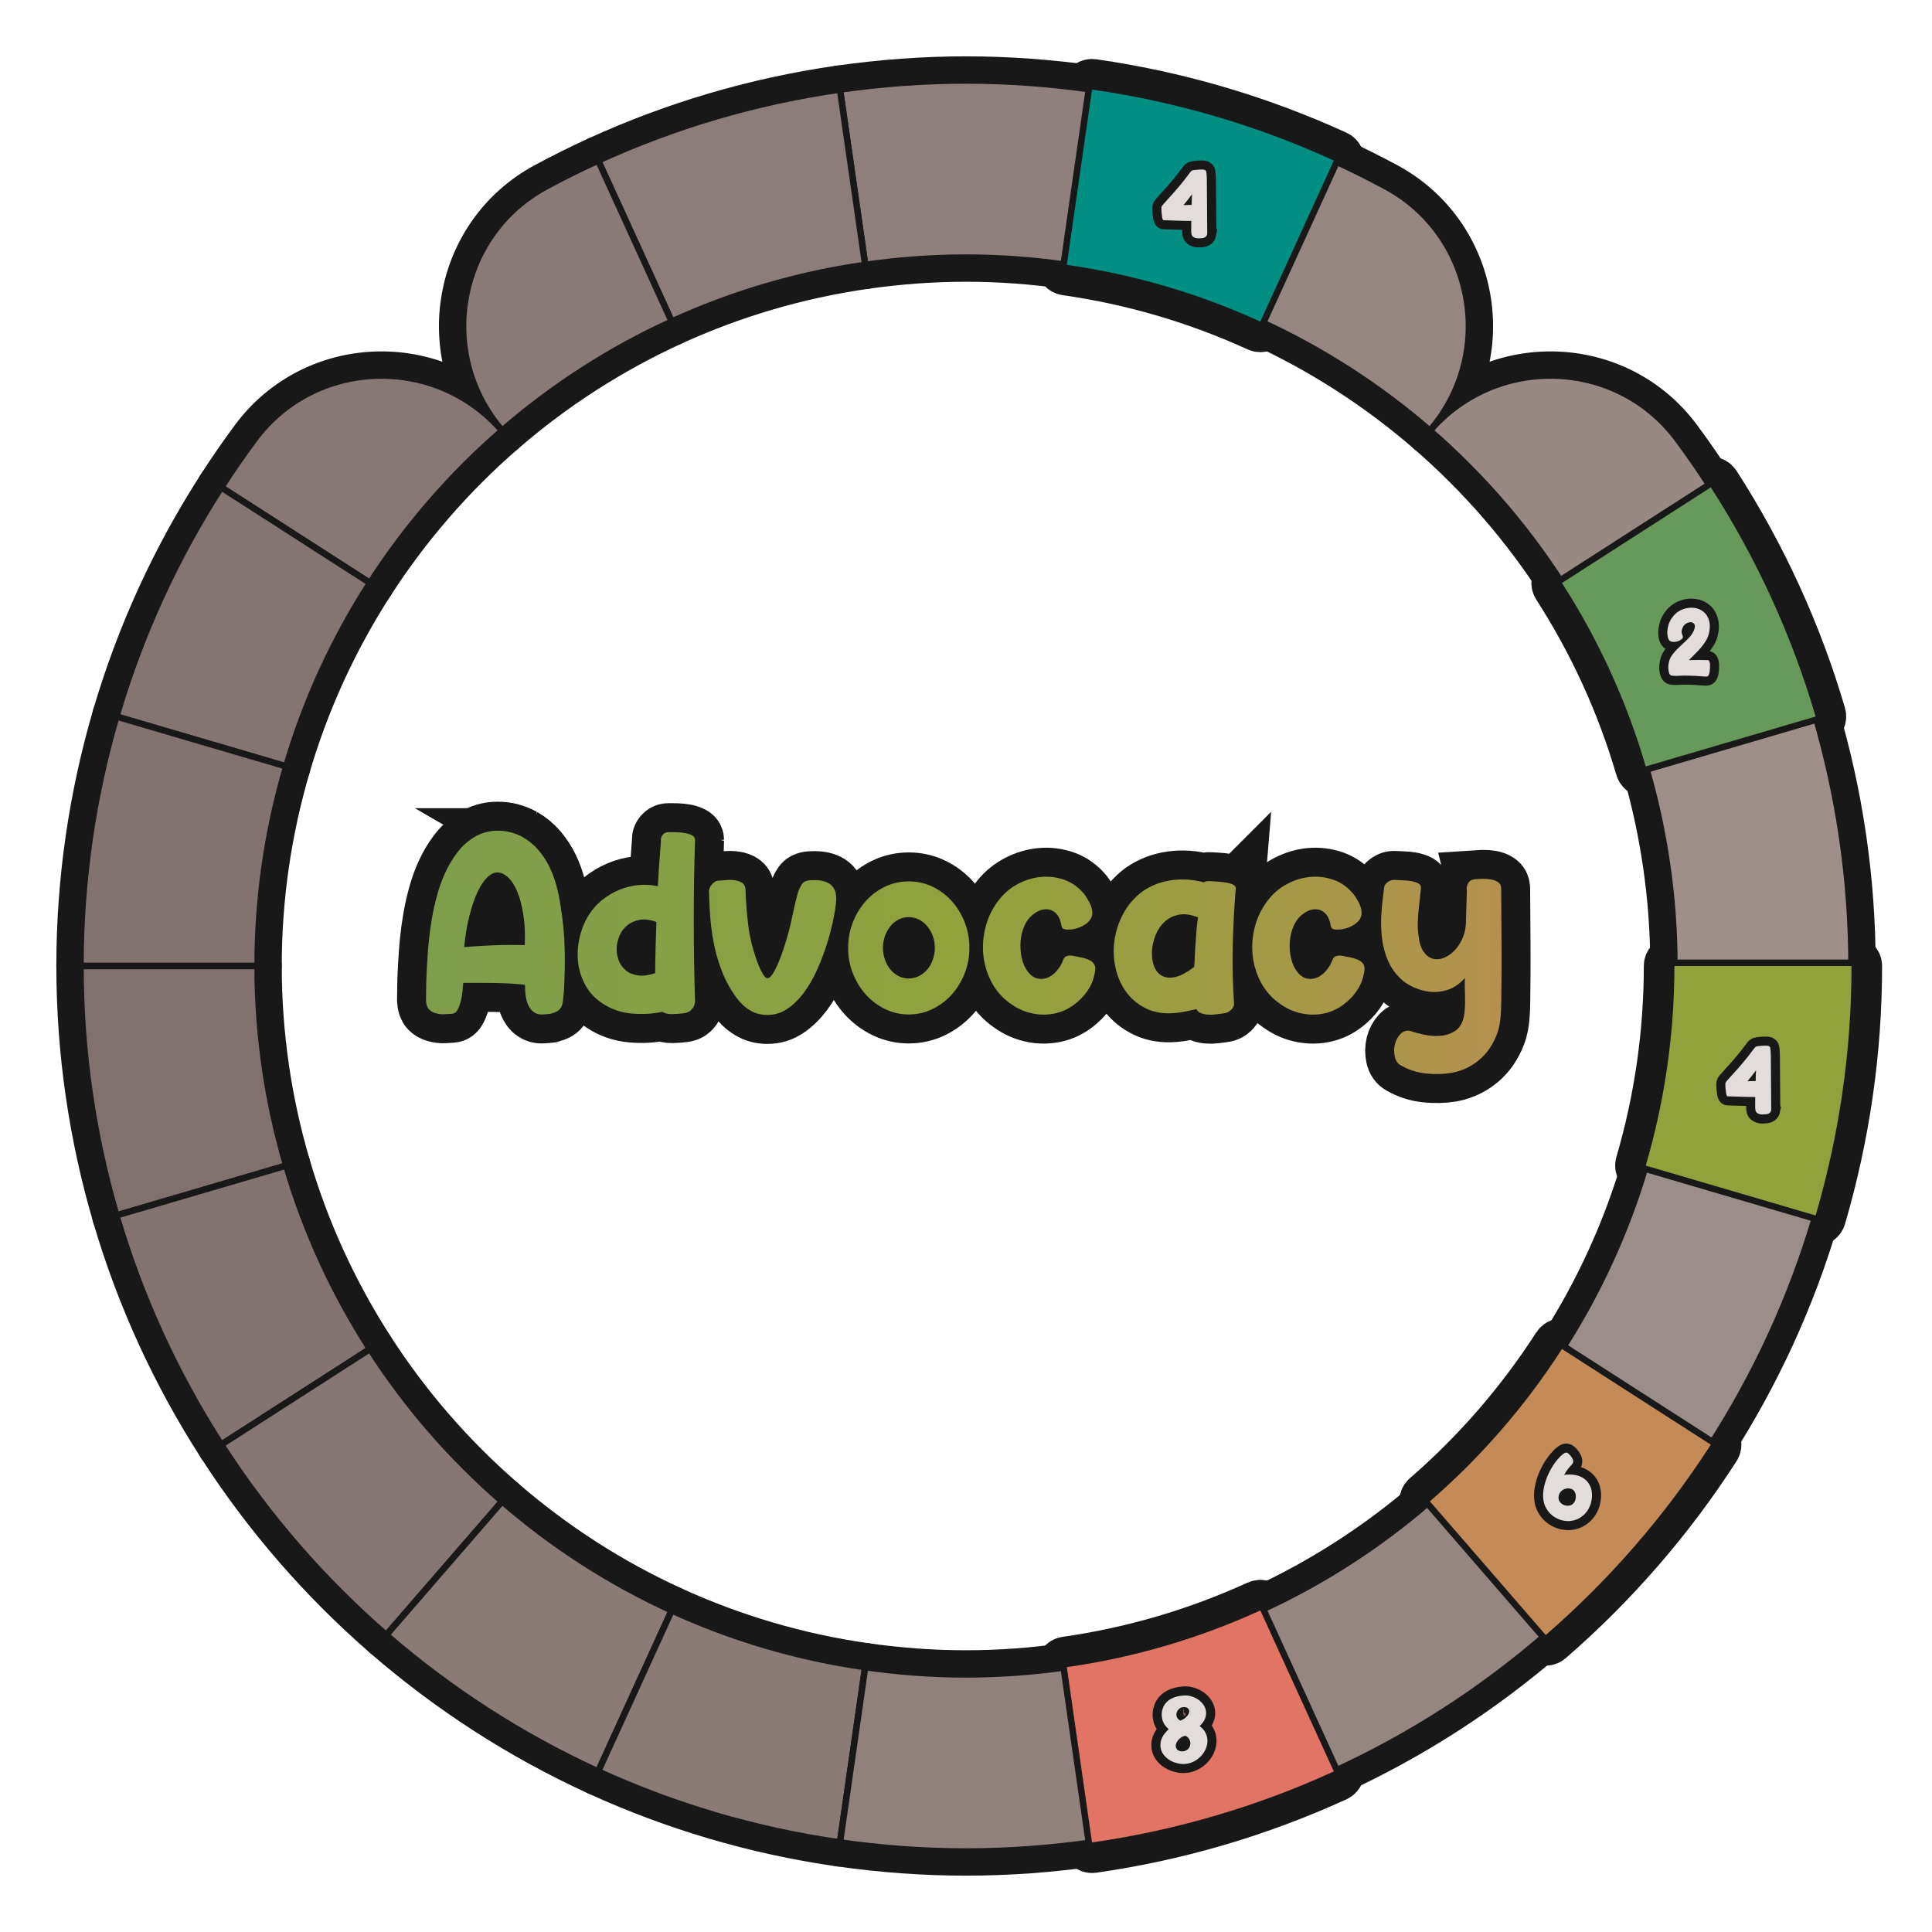 <?xml version="1.0" encoding="UTF-8"?>
<svg id="Layer_1" data-name="Layer 1" xmlns="http://www.w3.org/2000/svg" width="600" height="600" xmlns:xlink="http://www.w3.org/1999/xlink" viewBox="0 0 600 600">
  <defs>
    <linearGradient id="C4" x1="132.303" y1="295.765" x2="466.328" y2="295.765" gradientUnits="userSpaceOnUse">
      <stop offset="0" stop-color="#7e9e4c"/>
      <stop offset=".488" stop-color="#91a23d"/>
      <stop offset=".713" stop-color="#9d9c43"/>
      <stop offset="1" stop-color="#b4924e"/>
    </linearGradient>
  </defs>
  <g id="pie_with_links_-3" data-name="pie (with links)">
    <a xlink:href="https://www.notion.so/dmmnotes/advocacy-focused-ec860213b75c42c39da6dc81b8b2d338?pvs=4">
      <g>
        <g>
          <path d="M162.378,260c1.9,1.1,3.525,2.45,4.875,4.05,1.351,1.601,2.487,3.351,3.413,5.25.924,1.901,1.661,3.913,2.212,6.038.55,2.126.976,4.263,1.275,6.413.699,4.25,1.099,8.55,1.2,12.9.1,4.35.024,8.726-.226,13.125-.101,1.25-.2,2.276-.3,3.075-.101.8-.288,1.451-.562,1.95-.275.5-.663.9-1.162,1.2-.501.3-1.2.574-2.101.825-.851.1-1.737.175-2.662.225-.926.049-1.788-.2-2.588-.75-.75-.499-1.375-1.35-1.875-2.55-.5-1.2-.775-2.925-.825-5.175v-.75c-1.25-.15-2.738-.274-4.462-.375-1.725-.1-3.487-.162-5.288-.188-1.8-.024-3.538-.037-5.212-.037h-4.237c-.051.45-.113,1.2-.188,2.25-.075,1.05-.238,2.1-.488,3.15-.25,1.05-.588,2-1.012,2.85-.426.851-1.013,1.299-1.763,1.35-.701.049-1.5.1-2.4.15-.899.049-1.775-.051-2.625-.3-.851-.199-1.563-.6-2.137-1.2-.576-.6-.888-1.549-.938-2.85,0-1.549.025-3.325.075-5.325.05-1.999.15-4.174.3-6.525.1-1.95.262-4.087.488-6.413.225-2.325.549-4.712.975-7.163.424-2.449.975-4.899,1.65-7.35.675-2.449,1.524-4.774,2.55-6.975,1.024-2.2,2.237-4.225,3.638-6.075,1.399-1.849,3.075-3.399,5.024-4.65,2.3-1.45,4.825-2.175,7.575-2.175,2.749,0,5.35.675,7.8,2.025ZM144.153,294.125c3.15-.25,6.287-.437,9.412-.562,3.125-.125,6.263-.137,9.413-.038.149-3.55,0-6.724-.45-9.525-.45-2.8-1.076-5.162-1.875-7.087-.801-1.924-1.751-3.4-2.85-4.425-1.1-1.024-2.225-1.538-3.375-1.538-1,0-2.038.514-3.113,1.538-1.075,1.025-2.075,2.525-3,4.5-.926,1.976-1.762,4.414-2.512,7.312-.75,2.9-1.301,6.176-1.65,9.825Z" style="fill: none; stroke: #181818; stroke-width: 18px;"/>
          <path d="M215.853,260.825c-.551,16.65-.551,33.351,0,50.1-.05.6-.2,1.175-.45,1.725-.25.45-.612.875-1.087,1.275-.476.401-1.138.649-1.988.75-1.151.15-2.338.237-3.562.263-1.226.024-2.238-.213-3.038-.712-3.15.649-6.363.825-9.638.525-3.275-.3-6.237-1.324-8.887-3.075-2.3-1.5-4.076-3.362-5.325-5.587-1.251-2.224-2.025-4.587-2.325-7.087-.3-2.5-.163-5.05.412-7.65.574-2.6,1.538-5,2.888-7.2,1.1-1.75,2.449-3.274,4.05-4.575,1.6-1.299,3.338-2.35,5.213-3.15,1.875-.799,3.862-1.312,5.962-1.538,2.1-.225,4.174-.112,6.225.338.1-2.05.212-3.938.337-5.663.125-1.725.237-3.237.337-4.538.1-1.5.199-2.875.3-4.125-.05-.45.025-.85.226-1.2.149-.3.399-.587.75-.862.349-.274.874-.413,1.575-.413.649,0,1.437.013,2.363.038.924.026,1.8.112,2.625.263.825.15,1.537.388,2.137.712.6.326.9.788.9,1.387ZM203.853,286.325c-1.9-.699-3.6-.924-5.1-.675-1.5.251-2.775.788-3.825,1.612-1.05.825-1.863,1.863-2.438,3.113-.575,1.25-.9,2.538-.975,3.862-.075,1.326.113,2.613.562,3.863.45,1.25,1.163,2.3,2.137,3.15.976.851,2.225,1.4,3.75,1.65,1.525.251,3.362.026,5.513-.675,0-2.449.038-4.95.112-7.5.075-2.55.162-5.35.263-8.4Z" style="fill: none; stroke: #181818; stroke-width: 18px;"/>
          <path d="M252.227,273.35c2.25-.1,4.013.25,5.287,1.05,1.275.8,1.988,2.075,2.138,3.825.049.4.062.813.038,1.237-.026.425-.063.862-.113,1.312-.149,1.5-.476,3.401-.975,5.7-.5,2.3-1.163,4.725-1.987,7.275-.825,2.55-1.813,5.1-2.963,7.65-1.15,2.55-2.488,4.851-4.013,6.9-1.525,2.051-3.225,3.712-5.1,4.988-1.875,1.275-3.938,1.912-6.188,1.912-2.051,0-3.875-.487-5.475-1.462-1.601-.975-3-2.288-4.2-3.938-1.701-2.299-3.088-4.762-4.163-7.387s-1.925-5.337-2.55-8.138c-.626-2.8-1.062-5.663-1.312-8.587-.251-2.925-.4-5.812-.45-8.663-.05-.349,0-.724.15-1.125.15-.399.362-.774.638-1.125.274-.349.6-.649.975-.9.375-.25.788-.375,1.237-.375.7-.049,1.512-.113,2.438-.188.925-.075,1.812-.049,2.663.075.85.125,1.575.388,2.175.788.6.401.949,1.05,1.05,1.95.1,3.65.375,7.35.825,11.1s1.399,7.601,2.85,11.55c.55,1.5,1.112,2.726,1.688,3.675.574.951,1.088,1.4,1.538,1.35.399-.049.825-.375,1.274-.975.45-.6.912-1.399,1.388-2.4.475-1.0.949-2.137,1.425-3.413.475-1.275.938-2.637,1.388-4.087.85-2.749,1.562-5.512,2.138-8.288.574-2.775,1.137-5.162,1.688-7.162.399-1.25.862-2.25,1.388-3,.524-.75,1.562-1.125,3.112-1.125Z" style="fill: none; stroke: #181818; stroke-width: 18px;"/>
          <path d="M282.226,315.05c-2.601,0-5.038-.549-7.312-1.65-2.275-1.099-4.263-2.587-5.962-4.462-1.701-1.875-3.05-4.062-4.05-6.562-1-2.5-1.5-5.175-1.5-8.025,0-2.85.5-5.524,1.5-8.025,1-2.5,2.35-4.688,4.05-6.562,1.699-1.875,3.687-3.349,5.962-4.425,2.274-1.075,4.712-1.612,7.312-1.612,2.6,0,5.037.538,7.312,1.612,2.274,1.076,4.262,2.55,5.963,4.425,1.699,1.875,3.049,4.063,4.05,6.562 1,2.501,1.5,5.175,1.5,8.025,0,2.85-.5,5.525-1.5,8.025-1.001,2.5-2.351,4.688-4.05,6.562-1.701,1.875-3.688,3.363-5.963,4.462-2.275,1.101-4.713,1.65-7.312,1.65ZM282.226,284.825c-1.15,0-2.212.251-3.188.75-.975.5-1.812,1.188-2.513,2.062-.7.875-1.263,1.888-1.688,3.038-.425,1.151-.637,2.375-.637,3.675,0,1.301.212,2.538.637,3.712.425,1.175.987,2.188,1.688,3.038.7.851,1.538,1.525,2.513,2.025.975.5,2.037.75,3.188.75,1.1,0,2.149-.25,3.15-.75.999-.5,1.862-1.174,2.587-2.025.725-.85,1.3-1.862,1.726-3.038.424-1.174.637-2.412.637-3.712,0-1.3-.213-2.524-.637-3.675-.426-1.149-1.001-2.162-1.726-3.038-.725-.874-1.588-1.562-2.587-2.062-1.001-.499-2.051-.75-3.15-.75Z" style="fill: none; stroke: #181818; stroke-width: 18px;"/>
          <path d="M333.15,296.825c.799.15,1.637.313,2.512.488.875.176,1.662.413,2.363.712.7.3,1.25.712,1.65,1.237.399.525.55,1.188.45,1.988-.251,2.051-.851,3.888-1.8,5.512-.951,1.625-2.126,3.038-3.525,4.238-2.25,2-4.738,3.262-7.462,3.788-2.726.525-5.438.387-8.137-.413-1.351-.4-2.613-.949-3.788-1.65-1.175-.7-2.287-1.5-3.337-2.4-2.101-1.899-3.726-4.174-4.875-6.825-1.151-2.65-1.789-5.4-1.913-8.25-.125-2.85.25-5.687,1.125-8.513.875-2.824,2.262-5.387,4.163-7.688,1.549-1.899,3.45-3.437,5.7-4.612,2.25-1.174,4.6-1.875,7.05-2.1,2.449-.225,4.849.075,7.2.9,2.35.825,4.399,2.288,6.15,4.388.55.701,1.112,1.601,1.688,2.7.574,1.101.862,2.175.862,3.225,0,.701-.188,1.338-.562,1.913-.375.575-.862,1.076-1.462,1.5-.601.425-1.251.776-1.95,1.05-.701.275-1.35.463-1.95.562-1.301.15-2.212.15-2.737,0-.525-.15-.838-.525-.938-1.125-.2-1.35-.6-2.424-1.2-3.225-.6-.799-1.301-1.337-2.1-1.613-.801-.274-1.65-.312-2.55-.112-.9.2-1.75.6-2.55,1.2-1.25.851-2.238,2.038-2.962,3.562-.726,1.526-1.163,3.176-1.312,4.95-.15,1.775-.038,3.525.337,5.25s1.037,3.188,1.988,4.388c.9,1.15,1.9,1.837,3,2.062,1.099.225,2.162.112,3.188-.338,1.024-.45,1.95-1.162,2.775-2.137s1.463-2.062,1.913-3.263c.25-.7.649-1.125,1.2-1.275.55-.15,1.15-.175,1.8-.075Z" style="fill: none; stroke: #181818; stroke-width: 18px;"/>
          <path d="M383.774,275.825c-.501,6.051-.813,12.063-.938,18.038-.126,5.976.012,11.988.412,18.038-.05.401-.2.8-.45,1.2-.25.35-.612.688-1.087,1.012-.476.326-1.138.537-1.988.638-.75.1-1.55.199-2.4.3-.851.1-1.65.113-2.4.038s-1.425-.238-2.024-.487c-.601-.25-1.05-.649-1.351-1.2-1.1.251-2.2.487-3.3.712-1.101.225-2.226.388-3.375.488-3.351.3-6.288-.15-8.812-1.35-2.525-1.2-4.588-2.875-6.188-5.025-1.601-2.149-2.726-4.625-3.375-7.425-.65-2.799-.787-5.649-.412-8.55.375-2.899,1.274-5.7,2.7-8.4,1.425-2.7,3.413-5.025,5.962-6.975,2.749-1.9,5.787-3.075,9.112-3.525,3.325-.45,6.662-.225,10.013.675.399-.3,1.05-.424,1.95-.375.699.05,1.512.101,2.438.15.925.05,1.8.15,2.625.3.825.15,1.512.363,2.062.637.55.275.825.638.825,1.087ZM372.074,284.9c-2.25-.9-4.25-1.174-6-.825-1.751.351-3.225,1.088-4.425,2.213-1.2,1.125-2.126,2.5-2.775,4.125-.65,1.625-1.025,3.25-1.125,4.875-.101,1.625.087,3.138.562,4.537.475,1.4,1.262,2.438,2.362,3.113,1.1.675,2.487.851,4.163.525,1.674-.325,3.687-1.388,6.037-3.188.1-1.3.175-2.587.225-3.862.049-1.275.125-2.562.225-3.863.1-1.35.199-2.674.3-3.975.1-1.299.25-2.524.45-3.675Z" style="fill: none; stroke: #181818; stroke-width: 18px;"/>
          <path d="M416.773,296.825c.799.15,1.637.313,2.512.488.875.176,1.662.413,2.363.712.699.3,1.249.712,1.649,1.237.4.525.55,1.188.45,1.988-.251,2.051-.851,3.888-1.8,5.512-.95,1.625-2.126,3.038-3.525,4.238-2.25,2-4.737,3.262-7.462,3.788-2.726.525-5.438.387-8.138-.413-1.35-.4-2.613-.949-3.788-1.65-1.175-.7-2.288-1.5-3.337-2.4-2.1-1.899-3.726-4.174-4.875-6.825-1.151-2.65-1.788-5.4-1.913-8.25-.125-2.85.25-5.687,1.125-8.513.875-2.824,2.262-5.387,4.163-7.688,1.549-1.899,3.45-3.437,5.7-4.612,2.25-1.174,4.6-1.875,7.05-2.1,2.449-.225,4.849.075,7.2.9,2.35.825,4.399,2.288,6.149,4.388.55.701,1.112,1.601,1.688,2.7.574,1.101.863,2.175.863,3.225,0,.701-.188,1.338-.562,1.913-.375.575-.863,1.076-1.462,1.5-.6.425-1.25.776-1.95,1.05-.701.275-1.35.463-1.95.562-1.301.15-2.212.15-2.737,0-.525-.15-.838-.525-.938-1.125-.2-1.35-.6-2.424-1.2-3.225-.6-.799-1.301-1.337-2.1-1.613-.801-.274-1.65-.312-2.55-.112-.9.2-1.751.6-2.55,1.2-1.25.851-2.238,2.038-2.962,3.562-.726,1.526-1.163,3.176-1.312,4.95-.15,1.775-.038,3.525.337,5.25s1.037,3.188,1.988,4.388c.899,1.15,1.899,1.837,3,2.062,1.099.225,2.162.112,3.188-.338,1.024-.45,1.95-1.162,2.774-2.137.825-.975,1.463-2.062,1.913-3.263.249-.7.649-1.125,1.2-1.275.549-.15,1.15-.175,1.8-.075Z" style="fill: none; stroke: #181818; stroke-width: 18px;"/>
          <path d="M457.965,273.05c.704-.049,1.522-.086,2.454-.112.932-.025,1.812.038,2.644.188s1.548.425,2.152.825c.605.401.932,1.025.982,1.875.049,6.3.087,11.7.112,16.2.024,4.5.024,8.288,0,11.362-.025,3.075-.05,5.576-.075,7.5-.025,1.926-.088,3.463-.188,4.613-.101,1.149-.214,2.049-.34,2.7-.126.649-.265,1.25-.415,1.8-.504,1.6-1.184,3.124-2.039,4.575-.855,1.45-1.888,2.75-3.096,3.9-1.208,1.149-2.604,2.137-4.186,2.962-1.582.825-3.324,1.412-5.223,1.762-2.45.4-5.062.462-7.837.188-2.775-.275-5.388-1.113-7.837-2.512-1.001-.551-1.639-1.462-1.913-2.738-.275-1.275-.262-2.538.038-3.787.3-1.25.862-2.313,1.688-3.188.825-.875,1.837-1.213,3.037-1.013,1.1.399,2.513.788,4.238,1.163s3.437.499,5.137.375c1.699-.125,3.237-.638,4.613-1.538,1.375-.9,2.288-2.426,2.738-4.575.149-.851.249-1.762.3-2.737.049-.975.062-1.975.037-3-.025-1.024-.05-2.062-.075-3.112-.026-1.05-.013-2.05.038-3-1.751,1.95-3.701,3.225-5.85,3.825-2.15.6-4.301.675-6.45.225-2.951-.649-5.363-1.8-7.238-3.45-1.875-1.65-3.313-3.611-4.312-5.887-1-2.275-1.65-4.763-1.95-7.462-.3-2.7-.326-5.425-.075-8.175.1-1.299.225-2.575.375-3.825.15-1.25.3-2.475.45-3.675.149-.399.375-.75.675-1.05.25-.25.6-.488,1.05-.712.45-.225,1.024-.312,1.725-.263.649.05,1.437.088,2.363.112.924.026,1.8.113,2.625.263.825.15,1.524.375,2.1.675.574.3.862.726.862,1.275-.101,1.2-.225,2.426-.375,3.675-.149,1.25-.288,2.513-.412,3.788-.125,1.275-.2,2.55-.225,3.825-.026,1.275.062,2.539.262,3.788.25,2.15.775,3.788,1.575,4.913.799,1.125,1.737,1.837,2.812,2.138,1.075.3,2.2.225,3.375-.225,1.174-.45,2.262-1.174,3.263-2.175 1-1,1.837-2.224,2.513-3.675.675-1.45,1.062-3.049,1.162-4.8.049-1.549.087-2.963.112-4.238.025-1.275.062-2.362.113-3.262.049-1.05.075-2.0.075-2.85-.101-.6-.05-1.15.151-1.65.101-.4.327-.775.68-1.125.352-.35.881-.574,1.587-.675Z" style="fill: none; stroke: #181818; stroke-width: 18px;"/>
        </g>
        <g>
          <path d="M162.378,260c1.9,1.1,3.525,2.45,4.875,4.05,1.351,1.601,2.487,3.351,3.413,5.25.924,1.901,1.661,3.913,2.212,6.038.55,2.126.976,4.263,1.275,6.413.699,4.25,1.099,8.55,1.2,12.9.1,4.35.024,8.726-.226,13.125-.101,1.25-.2,2.276-.3,3.075-.101.8-.288,1.451-.562,1.95-.275.5-.663.9-1.162,1.2-.501.3-1.2.574-2.101.825-.851.1-1.737.175-2.662.225-.926.049-1.788-.2-2.588-.75-.75-.499-1.375-1.35-1.875-2.55-.5-1.2-.775-2.925-.825-5.175v-.75c-1.25-.15-2.738-.274-4.462-.375-1.725-.1-3.487-.162-5.288-.188-1.8-.024-3.538-.037-5.212-.037h-4.237c-.051.45-.113,1.2-.188,2.25-.075,1.05-.238,2.1-.488,3.15-.25,1.05-.588,2-1.012,2.85-.426.851-1.013,1.299-1.763,1.35-.701.049-1.5.1-2.4.15-.899.049-1.775-.051-2.625-.3-.851-.199-1.563-.6-2.137-1.2-.576-.6-.888-1.549-.938-2.85,0-1.549.025-3.325.075-5.325.05-1.999.15-4.174.3-6.525.1-1.95.262-4.087.488-6.413.225-2.325.549-4.712.975-7.163.424-2.449.975-4.899,1.65-7.35.675-2.449,1.524-4.774,2.55-6.975,1.024-2.2,2.237-4.225,3.638-6.075,1.399-1.849,3.075-3.399,5.024-4.65,2.3-1.45,4.825-2.175,7.575-2.175,2.749,0,5.35.675,7.8,2.025ZM144.153,294.125c3.15-.25,6.287-.437,9.412-.562,3.125-.125,6.263-.137,9.413-.038.149-3.55,0-6.724-.45-9.525-.45-2.8-1.076-5.162-1.875-7.087-.801-1.924-1.751-3.4-2.85-4.425-1.1-1.024-2.225-1.538-3.375-1.538-1,0-2.038.514-3.113,1.538-1.075,1.025-2.075,2.525-3,4.5-.926,1.976-1.762,4.414-2.512,7.312-.75,2.9-1.301,6.176-1.65,9.825Z" style="fill: #231f20; stroke-width: 0px;"/>
          <path d="M215.853,260.825c-.551,16.65-.551,33.351,0,50.1-.05.6-.2,1.175-.45,1.725-.25.45-.612.875-1.087,1.275-.476.401-1.138.649-1.988.75-1.151.15-2.338.237-3.562.263-1.226.024-2.238-.213-3.038-.712-3.15.649-6.363.825-9.638.525-3.275-.3-6.237-1.324-8.887-3.075-2.3-1.5-4.076-3.362-5.325-5.587-1.251-2.224-2.025-4.587-2.325-7.087-.3-2.5-.163-5.05.412-7.65.574-2.6,1.538-5,2.888-7.2,1.1-1.75,2.449-3.274,4.05-4.575,1.6-1.299,3.338-2.35,5.213-3.15,1.875-.799,3.862-1.312,5.962-1.538,2.1-.225,4.174-.112,6.225.338.1-2.05.212-3.938.337-5.663.125-1.725.237-3.237.337-4.538.1-1.5.199-2.875.3-4.125-.05-.45.025-.85.226-1.2.149-.3.399-.587.75-.862.349-.274.874-.413,1.575-.413.649,0,1.437.013,2.363.038.924.026,1.8.112,2.625.263.825.15,1.537.388,2.137.712.6.326.9.788.9,1.387ZM203.853,286.325c-1.9-.699-3.6-.924-5.1-.675-1.5.251-2.775.788-3.825,1.612-1.05.825-1.863,1.863-2.438,3.113-.575,1.25-.9,2.538-.975,3.862-.075,1.326.113,2.613.562,3.863.45,1.25,1.163,2.3,2.137,3.15.976.851,2.225,1.4,3.75,1.65,1.525.251,3.362.026,5.513-.675,0-2.449.038-4.95.112-7.5.075-2.55.162-5.35.263-8.4Z" style="fill: #231f20; stroke-width: 0px;"/>
          <path d="M252.227,273.35c2.25-.1,4.013.25,5.287,1.05,1.275.8,1.988,2.075,2.138,3.825.049.4.062.813.038,1.237-.026.425-.063.862-.113,1.312-.149,1.5-.476,3.401-.975,5.7-.5,2.3-1.163,4.725-1.987,7.275-.825,2.55-1.813,5.1-2.963,7.65-1.15,2.55-2.488,4.851-4.013,6.9-1.525,2.051-3.225,3.712-5.1,4.988-1.875,1.275-3.938,1.912-6.188,1.912-2.051,0-3.875-.487-5.475-1.462-1.601-.975-3-2.288-4.2-3.938-1.701-2.299-3.088-4.762-4.163-7.387s-1.925-5.337-2.55-8.138c-.626-2.8-1.062-5.663-1.312-8.587-.251-2.925-.4-5.812-.45-8.663-.05-.349,0-.724.15-1.125.15-.399.362-.774.638-1.125.274-.349.6-.649.975-.9.375-.25.788-.375,1.237-.375.7-.049,1.512-.113,2.438-.188.925-.075,1.812-.049,2.663.075.85.125,1.575.388,2.175.788.6.401.949,1.05,1.05,1.95.1,3.65.375,7.35.825,11.1s1.399,7.601,2.85,11.55c.55,1.5,1.112,2.726,1.688,3.675.574.951,1.088,1.4,1.538,1.35.399-.049.825-.375,1.274-.975.45-.6.912-1.399,1.388-2.4.475-1.0.949-2.137,1.425-3.413.475-1.275.938-2.637,1.388-4.087.85-2.749,1.562-5.512,2.138-8.288.574-2.775,1.137-5.162,1.688-7.162.399-1.25.862-2.25,1.388-3,.524-.75,1.562-1.125,3.112-1.125Z" style="fill: #231f20; stroke-width: 0px;"/>
          <path d="M282.226,315.05c-2.601,0-5.038-.549-7.312-1.65-2.275-1.099-4.263-2.587-5.962-4.462-1.701-1.875-3.05-4.062-4.05-6.562-1-2.5-1.5-5.175-1.5-8.025,0-2.85.5-5.524,1.5-8.025,1-2.5,2.35-4.688,4.05-6.562,1.699-1.875,3.687-3.349,5.962-4.425,2.274-1.075,4.712-1.612,7.312-1.612,2.6,0,5.037.538,7.312,1.612,2.274,1.076,4.262,2.55,5.963,4.425,1.699,1.875,3.049,4.063,4.05,6.562 1,2.501,1.5,5.175,1.5,8.025,0,2.85-.5,5.525-1.5,8.025-1.001,2.5-2.351,4.688-4.05,6.562-1.701,1.875-3.688,3.363-5.963,4.462-2.275,1.101-4.713,1.65-7.312,1.65ZM282.226,284.825c-1.15,0-2.212.251-3.188.75-.975.5-1.812,1.188-2.513,2.062-.7.875-1.263,1.888-1.688,3.038-.425,1.151-.637,2.375-.637,3.675,0,1.301.212,2.538.637,3.712.425,1.175.987,2.188,1.688,3.038.7.851,1.538,1.525,2.513,2.025.975.5,2.037.75,3.188.75,1.1,0,2.149-.25,3.15-.75.999-.5,1.862-1.174,2.587-2.025.725-.85,1.3-1.862,1.726-3.038.424-1.174.637-2.412.637-3.712,0-1.3-.213-2.524-.637-3.675-.426-1.149-1.001-2.162-1.726-3.038-.725-.874-1.588-1.562-2.587-2.062-1.001-.499-2.051-.75-3.15-.75Z" style="fill: #231f20; stroke-width: 0px;"/>
          <path d="M333.15,296.825c.799.15,1.637.313,2.512.488.875.176,1.662.413,2.363.712.7.3,1.25.712,1.65,1.237.399.525.55,1.188.45,1.988-.251,2.051-.851,3.888-1.8,5.512-.951,1.625-2.126,3.038-3.525,4.238-2.25,2-4.738,3.262-7.462,3.788-2.726.525-5.438.387-8.137-.413-1.351-.4-2.613-.949-3.788-1.65-1.175-.7-2.287-1.5-3.337-2.4-2.101-1.899-3.726-4.174-4.875-6.825-1.151-2.65-1.789-5.4-1.913-8.25-.125-2.85.25-5.687,1.125-8.513.875-2.824,2.262-5.387,4.163-7.688,1.549-1.899,3.45-3.437,5.7-4.612,2.25-1.174,4.6-1.875,7.05-2.1,2.449-.225,4.849.075,7.2.9,2.35.825,4.399,2.288,6.15,4.388.55.701,1.112,1.601,1.688,2.7.574,1.101.862,2.175.862,3.225,0,.701-.188,1.338-.562,1.913-.375.575-.862,1.076-1.462,1.5-.601.425-1.251.776-1.95,1.05-.701.275-1.35.463-1.95.562-1.301.15-2.212.15-2.737,0-.525-.15-.838-.525-.938-1.125-.2-1.35-.6-2.424-1.2-3.225-.6-.799-1.301-1.337-2.1-1.613-.801-.274-1.65-.312-2.55-.112-.9.2-1.75.6-2.55,1.2-1.25.851-2.238,2.038-2.962,3.562-.726,1.526-1.163,3.176-1.312,4.95-.15,1.775-.038,3.525.337,5.25s1.037,3.188,1.988,4.388c.9,1.15,1.9,1.837,3,2.062,1.099.225,2.162.112,3.188-.338,1.024-.45,1.95-1.162,2.775-2.137s1.463-2.062,1.913-3.263c.25-.7.649-1.125,1.2-1.275.55-.15,1.15-.175,1.8-.075Z" style="fill: #231f20; stroke-width: 0px;"/>
          <path d="M383.774,275.825c-.501,6.051-.813,12.063-.938,18.038-.126,5.976.012,11.988.412,18.038-.05.401-.2.8-.45,1.2-.25.35-.612.688-1.087,1.012-.476.326-1.138.537-1.988.638-.75.1-1.55.199-2.4.3-.851.1-1.65.113-2.4.038s-1.425-.238-2.024-.487c-.601-.25-1.05-.649-1.351-1.2-1.1.251-2.2.487-3.3.712-1.101.225-2.226.388-3.375.488-3.351.3-6.288-.15-8.812-1.35-2.525-1.2-4.588-2.875-6.188-5.025-1.601-2.149-2.726-4.625-3.375-7.425-.65-2.799-.787-5.649-.412-8.55.375-2.899,1.274-5.7,2.7-8.4,1.425-2.7,3.413-5.025,5.962-6.975,2.749-1.9,5.787-3.075,9.112-3.525,3.325-.45,6.662-.225,10.013.675.399-.3,1.05-.424,1.95-.375.699.05,1.512.101,2.438.15.925.05,1.8.15,2.625.3.825.15,1.512.363,2.062.637.55.275.825.638.825,1.087ZM372.074,284.9c-2.25-.9-4.25-1.174-6-.825-1.751.351-3.225,1.088-4.425,2.213-1.2,1.125-2.126,2.5-2.775,4.125-.65,1.625-1.025,3.25-1.125,4.875-.101,1.625.087,3.138.562,4.537.475,1.4,1.262,2.438,2.362,3.113,1.1.675,2.487.851,4.163.525,1.674-.325,3.687-1.388,6.037-3.188.1-1.3.175-2.587.225-3.862.049-1.275.125-2.562.225-3.863.1-1.35.199-2.674.3-3.975.1-1.299.25-2.524.45-3.675Z" style="fill: #231f20; stroke-width: 0px;"/>
          <path d="M416.773,296.825c.799.15,1.637.313,2.512.488.875.176,1.662.413,2.363.712.699.3,1.249.712,1.649,1.237.4.525.55,1.188.45,1.988-.251,2.051-.851,3.888-1.8,5.512-.95,1.625-2.126,3.038-3.525,4.238-2.25,2-4.737,3.262-7.462,3.788-2.726.525-5.438.387-8.138-.413-1.35-.4-2.613-.949-3.788-1.65-1.175-.7-2.288-1.5-3.337-2.4-2.1-1.899-3.726-4.174-4.875-6.825-1.151-2.65-1.788-5.4-1.913-8.25-.125-2.85.25-5.687,1.125-8.513.875-2.824,2.262-5.387,4.163-7.688,1.549-1.899,3.45-3.437,5.7-4.612,2.25-1.174,4.6-1.875,7.05-2.1,2.449-.225,4.849.075,7.2.9,2.35.825,4.399,2.288,6.149,4.388.55.701,1.112,1.601,1.688,2.7.574,1.101.863,2.175.863,3.225,0,.701-.188,1.338-.562,1.913-.375.575-.863,1.076-1.462,1.5-.6.425-1.25.776-1.95,1.05-.701.275-1.35.463-1.95.562-1.301.15-2.212.15-2.737,0-.525-.15-.838-.525-.938-1.125-.2-1.35-.6-2.424-1.2-3.225-.6-.799-1.301-1.337-2.1-1.613-.801-.274-1.65-.312-2.55-.112-.9.2-1.751.6-2.55,1.2-1.25.851-2.238,2.038-2.962,3.562-.726,1.526-1.163,3.176-1.312,4.95-.15,1.775-.038,3.525.337,5.25s1.037,3.188,1.988,4.388c.899,1.15,1.899,1.837,3,2.062,1.099.225,2.162.112,3.188-.338,1.024-.45,1.95-1.162,2.774-2.137.825-.975,1.463-2.062,1.913-3.263.249-.7.649-1.125,1.2-1.275.549-.15,1.15-.175,1.8-.075Z" style="fill: #231f20; stroke-width: 0px;"/>
          <path d="M457.965,273.05c.704-.049,1.522-.086,2.454-.112.932-.025,1.812.038,2.644.188s1.548.425,2.152.825c.605.401.932,1.025.982,1.875.049,6.3.087,11.7.112,16.2.024,4.5.024,8.288,0,11.362-.025,3.075-.05,5.576-.075,7.5-.025,1.926-.088,3.463-.188,4.613-.101,1.149-.214,2.049-.34,2.7-.126.649-.265,1.25-.415,1.8-.504,1.6-1.184,3.124-2.039,4.575-.855,1.45-1.888,2.75-3.096,3.9-1.208,1.149-2.604,2.137-4.186,2.962-1.582.825-3.324,1.412-5.223,1.762-2.45.4-5.062.462-7.837.188-2.775-.275-5.388-1.113-7.837-2.512-1.001-.551-1.639-1.462-1.913-2.738-.275-1.275-.262-2.538.038-3.787.3-1.25.862-2.313,1.688-3.188.825-.875,1.837-1.213,3.037-1.013,1.1.399,2.513.788,4.238,1.163s3.437.499,5.137.375c1.699-.125,3.237-.638,4.613-1.538,1.375-.9,2.288-2.426,2.738-4.575.149-.851.249-1.762.3-2.737.049-.975.062-1.975.037-3-.025-1.024-.05-2.062-.075-3.112-.026-1.05-.013-2.05.038-3-1.751,1.95-3.701,3.225-5.85,3.825-2.15.6-4.301.675-6.45.225-2.951-.649-5.363-1.8-7.238-3.45-1.875-1.65-3.313-3.611-4.312-5.887-1-2.275-1.65-4.763-1.95-7.462-.3-2.7-.326-5.425-.075-8.175.1-1.299.225-2.575.375-3.825.15-1.25.3-2.475.45-3.675.149-.399.375-.75.675-1.05.25-.25.6-.488,1.05-.712.45-.225,1.024-.312,1.725-.263.649.05,1.437.088,2.363.112.924.026,1.8.113,2.625.263.825.15,1.524.375,2.1.675.574.3.862.726.862,1.275-.101,1.2-.225,2.426-.375,3.675-.149,1.25-.288,2.513-.412,3.788-.125,1.275-.2,2.55-.225,3.825-.026,1.275.062,2.539.262,3.788.25,2.15.775,3.788,1.575,4.913.799,1.125,1.737,1.837,2.812,2.138,1.075.3,2.2.225,3.375-.225,1.174-.45,2.262-1.174,3.263-2.175 1-1,1.837-2.224,2.513-3.675.675-1.45,1.062-3.049,1.162-4.8.049-1.549.087-2.963.112-4.238.025-1.275.062-2.362.113-3.262.049-1.05.075-2.0.075-2.85-.101-.6-.05-1.15.151-1.65.101-.4.327-.775.68-1.125.352-.35.881-.574,1.587-.675Z" style="fill: #231f20; stroke-width: 0px;"/>
        </g>
        <g>
          <path d="M162.378,260c1.9,1.1,3.525,2.45,4.875,4.05,1.351,1.601,2.487,3.351,3.413,5.25.924,1.901,1.661,3.913,2.212,6.038.55,2.126.976,4.263,1.275,6.413.699,4.25,1.099,8.55,1.2,12.9.1,4.35.024,8.726-.226,13.125-.101,1.25-.2,2.276-.3,3.075-.101.8-.288,1.451-.562,1.95-.275.5-.663.9-1.162,1.2-.501.3-1.2.574-2.101.825-.851.1-1.737.175-2.662.225-.926.049-1.788-.2-2.588-.75-.75-.499-1.375-1.35-1.875-2.55-.5-1.2-.775-2.925-.825-5.175v-.75c-1.25-.15-2.738-.274-4.462-.375-1.725-.1-3.487-.162-5.288-.188-1.8-.024-3.538-.037-5.212-.037h-4.237c-.051.45-.113,1.2-.188,2.25-.075,1.05-.238,2.1-.488,3.15-.25,1.05-.588,2-1.012,2.85-.426.851-1.013,1.299-1.763,1.35-.701.049-1.5.1-2.4.15-.899.049-1.775-.051-2.625-.3-.851-.199-1.563-.6-2.137-1.2-.576-.6-.888-1.549-.938-2.85,0-1.549.025-3.325.075-5.325.05-1.999.15-4.174.3-6.525.1-1.95.262-4.087.488-6.413.225-2.325.549-4.712.975-7.163.424-2.449.975-4.899,1.65-7.35.675-2.449,1.524-4.774,2.55-6.975,1.024-2.2,2.237-4.225,3.638-6.075,1.399-1.849,3.075-3.399,5.024-4.65,2.3-1.45,4.825-2.175,7.575-2.175,2.749,0,5.35.675,7.8,2.025ZM144.153,294.125c3.15-.25,6.287-.437,9.412-.562,3.125-.125,6.263-.137,9.413-.038.149-3.55,0-6.724-.45-9.525-.45-2.8-1.076-5.162-1.875-7.087-.801-1.924-1.751-3.4-2.85-4.425-1.1-1.024-2.225-1.538-3.375-1.538-1,0-2.038.514-3.113,1.538-1.075,1.025-2.075,2.525-3,4.5-.926,1.976-1.762,4.414-2.512,7.312-.75,2.9-1.301,6.176-1.65,9.825Z" style="fill: url(#C4); stroke-width: 0px;"/>
          <path d="M215.853,260.825c-.551,16.65-.551,33.351,0,50.1-.05.6-.2,1.175-.45,1.725-.25.45-.612.875-1.087,1.275-.476.401-1.138.649-1.988.75-1.151.15-2.338.237-3.562.263-1.226.024-2.238-.213-3.038-.712-3.15.649-6.363.825-9.638.525-3.275-.3-6.237-1.324-8.887-3.075-2.3-1.5-4.076-3.362-5.325-5.587-1.251-2.224-2.025-4.587-2.325-7.087-.3-2.5-.163-5.05.412-7.65.574-2.6,1.538-5,2.888-7.2,1.1-1.75,2.449-3.274,4.05-4.575,1.6-1.299,3.338-2.35,5.213-3.15,1.875-.799,3.862-1.312,5.962-1.538,2.1-.225,4.174-.112,6.225.338.1-2.05.212-3.938.337-5.663.125-1.725.237-3.237.337-4.538.1-1.5.199-2.875.3-4.125-.05-.45.025-.85.226-1.2.149-.3.399-.587.75-.862.349-.274.874-.413,1.575-.413.649,0,1.437.013,2.363.038.924.026,1.8.112,2.625.263.825.15,1.537.388,2.137.712.6.326.9.788.9,1.387ZM203.853,286.325c-1.9-.699-3.6-.924-5.1-.675-1.5.251-2.775.788-3.825,1.612-1.05.825-1.863,1.863-2.438,3.113-.575,1.25-.9,2.538-.975,3.862-.075,1.326.113,2.613.562,3.863.45,1.25,1.163,2.3,2.137,3.15.976.851,2.225,1.4,3.75,1.65,1.525.251,3.362.026,5.513-.675,0-2.449.038-4.95.112-7.5.075-2.55.162-5.35.263-8.4Z" style="fill: url(#C4); stroke-width: 0px;"/>
          <path d="M252.227,273.35c2.25-.1,4.013.25,5.287,1.05,1.275.8,1.988,2.075,2.138,3.825.049.4.062.813.038,1.237-.026.425-.063.862-.113,1.312-.149,1.5-.476,3.401-.975,5.7-.5,2.3-1.163,4.725-1.987,7.275-.825,2.55-1.813,5.1-2.963,7.65-1.15,2.55-2.488,4.851-4.013,6.9-1.525,2.051-3.225,3.712-5.1,4.988-1.875,1.275-3.938,1.912-6.188,1.912-2.051,0-3.875-.487-5.475-1.462-1.601-.975-3-2.288-4.2-3.938-1.701-2.299-3.088-4.762-4.163-7.387s-1.925-5.337-2.55-8.138c-.626-2.8-1.062-5.663-1.312-8.587-.251-2.925-.4-5.812-.45-8.663-.05-.349,0-.724.15-1.125.15-.399.362-.774.638-1.125.274-.349.6-.649.975-.9.375-.25.788-.375,1.237-.375.7-.049,1.512-.113,2.438-.188.925-.075,1.812-.049,2.663.075.85.125,1.575.388,2.175.788.6.401.949,1.05,1.05,1.95.1,3.65.375,7.35.825,11.1s1.399,7.601,2.85,11.55c.55,1.5,1.112,2.726,1.688,3.675.574.951,1.088,1.4,1.538,1.35.399-.049.825-.375,1.274-.975.45-.6.912-1.399,1.388-2.4.475-1.0.949-2.137,1.425-3.413.475-1.275.938-2.637,1.388-4.087.85-2.749,1.562-5.512,2.138-8.288.574-2.775,1.137-5.162,1.688-7.162.399-1.25.862-2.25,1.388-3,.524-.75,1.562-1.125,3.112-1.125Z" style="fill: url(#C4); stroke-width: 0px;"/>
          <path d="M282.226,315.05c-2.601,0-5.038-.549-7.312-1.65-2.275-1.099-4.263-2.587-5.962-4.462-1.701-1.875-3.05-4.062-4.05-6.562-1-2.5-1.5-5.175-1.5-8.025,0-2.85.5-5.524,1.5-8.025,1-2.5,2.35-4.688,4.05-6.562,1.699-1.875,3.687-3.349,5.962-4.425,2.274-1.075,4.712-1.612,7.312-1.612,2.6,0,5.037.538,7.312,1.612,2.274,1.076,4.262,2.55,5.963,4.425,1.699,1.875,3.049,4.063,4.05,6.562 1,2.501,1.5,5.175,1.5,8.025,0,2.85-.5,5.525-1.5,8.025-1.001,2.5-2.351,4.688-4.05,6.562-1.701,1.875-3.688,3.363-5.963,4.462-2.275,1.101-4.713,1.65-7.312,1.65ZM282.226,284.825c-1.15,0-2.212.251-3.188.75-.975.5-1.812,1.188-2.513,2.062-.7.875-1.263,1.888-1.688,3.038-.425,1.151-.637,2.375-.637,3.675,0,1.301.212,2.538.637,3.712.425,1.175.987,2.188,1.688,3.038.7.851,1.538,1.525,2.513,2.025.975.5,2.037.75,3.188.75,1.1,0,2.149-.25,3.15-.75.999-.5,1.862-1.174,2.587-2.025.725-.85,1.3-1.862,1.726-3.038.424-1.174.637-2.412.637-3.712,0-1.3-.213-2.524-.637-3.675-.426-1.149-1.001-2.162-1.726-3.038-.725-.874-1.588-1.562-2.587-2.062-1.001-.499-2.051-.75-3.15-.75Z" style="fill: url(#C4); stroke-width: 0px;"/>
          <path d="M333.15,296.825c.799.15,1.637.313,2.512.488.875.176,1.662.413,2.363.712.7.3,1.25.712,1.65,1.237.399.525.55,1.188.45,1.988-.251,2.051-.851,3.888-1.8,5.512-.951,1.625-2.126,3.038-3.525,4.238-2.25,2-4.738,3.262-7.462,3.788-2.726.525-5.438.387-8.137-.413-1.351-.4-2.613-.949-3.788-1.65-1.175-.7-2.287-1.5-3.337-2.4-2.101-1.899-3.726-4.174-4.875-6.825-1.151-2.65-1.789-5.4-1.913-8.25-.125-2.85.25-5.687,1.125-8.513.875-2.824,2.262-5.387,4.163-7.688,1.549-1.899,3.45-3.437,5.7-4.612,2.25-1.174,4.6-1.875,7.05-2.1,2.449-.225,4.849.075,7.2.9,2.35.825,4.399,2.288,6.15,4.388.55.701,1.112,1.601,1.688,2.7.574,1.101.862,2.175.862,3.225,0,.701-.188,1.338-.562,1.913-.375.575-.862,1.076-1.462,1.5-.601.425-1.251.776-1.95,1.05-.701.275-1.35.463-1.95.562-1.301.15-2.212.15-2.737,0-.525-.15-.838-.525-.938-1.125-.2-1.35-.6-2.424-1.2-3.225-.6-.799-1.301-1.337-2.1-1.613-.801-.274-1.65-.312-2.55-.112-.9.2-1.75.6-2.55,1.2-1.25.851-2.238,2.038-2.962,3.562-.726,1.526-1.163,3.176-1.312,4.95-.15,1.775-.038,3.525.337,5.25s1.037,3.188,1.988,4.388c.9,1.15,1.9,1.837,3,2.062,1.099.225,2.162.112,3.188-.338,1.024-.45,1.95-1.162,2.775-2.137s1.463-2.062,1.913-3.263c.25-.7.649-1.125,1.2-1.275.55-.15,1.15-.175,1.8-.075Z" style="fill: url(#C4); stroke-width: 0px;"/>
          <path d="M383.774,275.825c-.501,6.051-.813,12.063-.938,18.038-.126,5.976.012,11.988.412,18.038-.05.401-.2.8-.45,1.2-.25.35-.612.688-1.087,1.012-.476.326-1.138.537-1.988.638-.75.1-1.55.199-2.4.3-.851.1-1.65.113-2.4.038s-1.425-.238-2.024-.487c-.601-.25-1.05-.649-1.351-1.2-1.1.251-2.2.487-3.3.712-1.101.225-2.226.388-3.375.488-3.351.3-6.288-.15-8.812-1.35-2.525-1.2-4.588-2.875-6.188-5.025-1.601-2.149-2.726-4.625-3.375-7.425-.65-2.799-.787-5.649-.412-8.55.375-2.899,1.274-5.7,2.7-8.4,1.425-2.7,3.413-5.025,5.962-6.975,2.749-1.9,5.787-3.075,9.112-3.525,3.325-.45,6.662-.225,10.013.675.399-.3,1.05-.424,1.95-.375.699.05,1.512.101,2.438.15.925.05,1.8.15,2.625.3.825.15,1.512.363,2.062.637.55.275.825.638.825,1.087ZM372.074,284.9c-2.25-.9-4.25-1.174-6-.825-1.751.351-3.225,1.088-4.425,2.213-1.2,1.125-2.126,2.5-2.775,4.125-.65,1.625-1.025,3.25-1.125,4.875-.101,1.625.087,3.138.562,4.537.475,1.4,1.262,2.438,2.362,3.113,1.1.675,2.487.851,4.163.525,1.674-.325,3.687-1.388,6.037-3.188.1-1.3.175-2.587.225-3.862.049-1.275.125-2.562.225-3.863.1-1.35.199-2.674.3-3.975.1-1.299.25-2.524.45-3.675Z" style="fill: url(#C4); stroke-width: 0px;"/>
          <path d="M416.773,296.825c.799.15,1.637.313,2.512.488.875.176,1.662.413,2.363.712.699.3,1.249.712,1.649,1.237.4.525.55,1.188.45,1.988-.251,2.051-.851,3.888-1.8,5.512-.95,1.625-2.126,3.038-3.525,4.238-2.25,2-4.737,3.262-7.462,3.788-2.726.525-5.438.387-8.138-.413-1.35-.4-2.613-.949-3.788-1.65-1.175-.7-2.288-1.5-3.337-2.4-2.1-1.899-3.726-4.174-4.875-6.825-1.151-2.65-1.788-5.4-1.913-8.25-.125-2.85.25-5.687,1.125-8.513.875-2.824,2.262-5.387,4.163-7.688,1.549-1.899,3.45-3.437,5.7-4.612,2.25-1.174,4.6-1.875,7.05-2.1,2.449-.225,4.849.075,7.2.9,2.35.825,4.399,2.288,6.149,4.388.55.701,1.112,1.601,1.688,2.7.574,1.101.863,2.175.863,3.225,0,.701-.188,1.338-.562,1.913-.375.575-.863,1.076-1.462,1.5-.6.425-1.25.776-1.95,1.05-.701.275-1.35.463-1.95.562-1.301.15-2.212.15-2.737,0-.525-.15-.838-.525-.938-1.125-.2-1.35-.6-2.424-1.2-3.225-.6-.799-1.301-1.337-2.1-1.613-.801-.274-1.65-.312-2.55-.112-.9.2-1.751.6-2.55,1.2-1.25.851-2.238,2.038-2.962,3.562-.726,1.526-1.163,3.176-1.312,4.95-.15,1.775-.038,3.525.337,5.25s1.037,3.188,1.988,4.388c.899,1.15,1.899,1.837,3,2.062,1.099.225,2.162.112,3.188-.338,1.024-.45,1.95-1.162,2.774-2.137.825-.975,1.463-2.062,1.913-3.263.249-.7.649-1.125,1.2-1.275.549-.15,1.15-.175,1.8-.075Z" style="fill: url(#C4); stroke-width: 0px;"/>
          <path d="M457.965,273.05c.704-.049,1.522-.086,2.454-.112.932-.025,1.812.038,2.644.188s1.548.425,2.152.825c.605.401.932,1.025.982,1.875.049,6.3.087,11.7.112,16.2.024,4.5.024,8.288,0,11.362-.025,3.075-.05,5.576-.075,7.5-.025,1.926-.088,3.463-.188,4.613-.101,1.149-.214,2.049-.34,2.7-.126.649-.265,1.25-.415,1.8-.504,1.6-1.184,3.124-2.039,4.575-.855,1.45-1.888,2.75-3.096,3.9-1.208,1.149-2.604,2.137-4.186,2.962-1.582.825-3.324,1.412-5.223,1.762-2.45.4-5.062.462-7.837.188-2.775-.275-5.388-1.113-7.837-2.512-1.001-.551-1.639-1.462-1.913-2.738-.275-1.275-.262-2.538.038-3.787.3-1.25.862-2.313,1.688-3.188.825-.875,1.837-1.213,3.037-1.013,1.1.399,2.513.788,4.238,1.163s3.437.499,5.137.375c1.699-.125,3.237-.638,4.613-1.538,1.375-.9,2.288-2.426,2.738-4.575.149-.851.249-1.762.3-2.737.049-.975.062-1.975.037-3-.025-1.024-.05-2.062-.075-3.112-.026-1.05-.013-2.05.038-3-1.751,1.95-3.701,3.225-5.85,3.825-2.15.6-4.301.675-6.45.225-2.951-.649-5.363-1.8-7.238-3.45-1.875-1.65-3.313-3.611-4.312-5.887-1-2.275-1.65-4.763-1.95-7.462-.3-2.7-.326-5.425-.075-8.175.1-1.299.225-2.575.375-3.825.15-1.25.3-2.475.45-3.675.149-.399.375-.75.675-1.05.25-.25.6-.488,1.05-.712.45-.225,1.024-.312,1.725-.263.649.05,1.437.088,2.363.112.924.026,1.8.113,2.625.263.825.15,1.524.375,2.1.675.574.3.862.726.862,1.275-.101,1.2-.225,2.426-.375,3.675-.149,1.25-.288,2.513-.412,3.788-.125,1.275-.2,2.55-.225,3.825-.026,1.275.062,2.539.262,3.788.25,2.15.775,3.788,1.575,4.913.799,1.125,1.737,1.837,2.812,2.138,1.075.3,2.2.225,3.375-.225,1.174-.45,2.262-1.174,3.263-2.175 1-1,1.837-2.224,2.513-3.675.675-1.45,1.062-3.049,1.162-4.8.049-1.549.087-2.963.112-4.238.025-1.275.062-2.362.113-3.262.049-1.05.075-2.0.075-2.85-.101-.6-.05-1.15.151-1.65.101-.4.327-.775.68-1.125.352-.35.881-.574,1.587-.675Z" style="fill: url(#C4); stroke-width: 0px;"/>
        </g>
      </g>
    </a>
  </g>
  <g id="pie_with_links_-5" data-name="pie (with links)">
    <g id="pie_with_links_-6" data-name="pie (with links)">
      <g id="Pie">
        <g>
          <a xlink:href="https://www.notion.so/dmmnotes/menacing-a5bd7149286344deba45ec15e759e579?pvs=4">
            <path id="C7" d="M391.403,500.14l22.833,49.997c23.99-10.976,46.116-25.287,65.804-42.362l-35.973-41.516c-15.753,13.659-33.459,25.104-52.664,33.881Z" style="fill: none; stroke: #181818; stroke-linecap: round; stroke-linejoin: round; stroke-width: 15px;"/>
          </a>
          <a xlink:href="https://www.notion.so/dmmnotes/punitively-obsessed-with-revenge-33d2e77f37774316b42bccf4a60f9688?pvs=4">
            <path id="C5" d="M485.083,418.946l46.224,29.705c14.048-21.809,25.088-45.719,32.552-71.175l-52.755-15.49c-5.962,20.378-14.789,39.51-26.02,56.96Z" style="fill: none; stroke: #181818; stroke-linecap: round; stroke-linejoin: round; stroke-width: 15px;"/>
          </a>
          <a xlink:href="https://www.notion.so/dmmnotes/aggressive-2d8ccce383534b9dbfc7b4b10b8a5d5c?pvs=4">
            <path id="C3" d="M520,300h55c0-26.912-3.934-52.895-11.142-77.475l-52.755,15.49c5.755,19.664,8.897,40.45,8.897,61.985Z" style="fill: none; stroke: #181818; stroke-linecap: round; stroke-linejoin: round; stroke-width: 15px;"/>
          </a>
          <a xlink:href="https://www.notion.so/dmmnotes/threatening-348fe6a52f7a4fe69f768e98c6586932?pvs=4">
            <path id="C1" d="M485.083,181.054l46.224-29.708c-3.273-5.083-6.709-10.05-10.3-14.895-18.775-25.33-56.294-26.538-76.94-2.709l-0.0 0c15.815,13.712,29.643,29.638,41.016,47.311Z" style="fill: none; stroke: #181818; stroke-linecap: round; stroke-linejoin: round; stroke-width: 15px;"/>
          </a>
          <a xlink:href="https://www.notion.so/dmmnotes/complaining-acceptance-8b40401a720c493ba73f7cde1567cf3d?pvs=4">
            <path id="B5" d="M444.066,133.743l0-0c20.655-23.839,14.126-60.827-13.63-75.812-5.298-2.86-10.701-5.552-16.201-8.068l-22.833,50c19.204,8.774,36.91,20.222,52.664,33.881Z" style="fill: none; stroke: #181818; stroke-linecap: round; stroke-linejoin: round; stroke-width: 15px;"/>
          </a>
          <a xlink:href="https://www.notion.so/dmmnotes/comfortably-balanced-e76dc615a8b947aa915377cd02fcf716?pvs=4">
            <path id="B3" d="M300,80c10.635,0,21.079.798,31.308,2.253l7.826-54.433c-12.789-1.823-25.843-2.82-39.134-2.82s-26.345.996-39.134,2.82l7.826,54.433c10.232-1.456,20.673-2.253,31.308-2.253Z" style="fill: none; stroke: #181818; stroke-linecap: round; stroke-linejoin: round; stroke-width: 15px;"/>
          </a>
          <a xlink:href="https://www.notion.so/dmmnotes/accepting-317d81273fff4cd9817cdf4a88efd378?pvs=4">
            <path id="B2" d="M268.692,82.253l-7.826-54.433c-26.439,3.768-51.643,11.312-75.099,22.043l22.833,50c18.767-8.575,38.935-14.601,60.092-17.609Z" style="fill: none; stroke: #181818; stroke-linecap: round; stroke-linejoin: round; stroke-width: 15px;"/>
          </a>
          <a xlink:href="https://www.notion.so/dmmnotes/distanced-from-past-2eabab7e9c77429f8e577f4e3e203653?pvs=4">
            <path id="B1" d="M208.6,99.862l-22.833-50c-5.501,2.516-10.905,5.208-16.203,8.068-27.755,14.985-34.283,51.972-13.628,75.809l0.0 0c15.753-13.659,33.462-25.104,52.664-33.878Z" style="fill: none; stroke: #181818; stroke-linecap: round; stroke-linejoin: round; stroke-width: 15px;"/>
          </a>
          <a xlink:href="https://www.notion.so/dmmnotes/idealising-a52277f51ed14a42aae78081bb34b8be?pvs=4">
            <path id="A1" d="M155.937,133.74l-0-0c-20.647-23.828-58.166-22.62-76.941,2.71-3.591,4.845-7.028,9.813-10.301,14.896l46.226,29.708c11.373-17.674,25.201-33.599,41.016-47.314Z" style="fill: none; stroke: #181818; stroke-linecap: round; stroke-linejoin: round; stroke-width: 15px;"/>
          </a>
          <a xlink:href="https://www.notion.so/dmmnotes/distancing-9ac690cdca654729a17a5a255944e2d1?pvs=4">
            <path id="A2" d="M114.92,181.054l-46.226-29.708c-14.045,21.812-25.088,45.721-32.552,71.178l52.755,15.49c5.965-20.375,14.792-39.51,26.023-56.96Z" style="fill: none; stroke: #181818; stroke-linecap: round; stroke-linejoin: round; stroke-width: 15px;"/>
          </a>
          <a xlink:href="https://www.notion.so/dmmnotes/compulsive-caregiving-9c380c0928294f41ae10764aa0dee886?pvs=4">
            <path id="A3" d="M88.897,238.015l-52.755-15.49c-7.205,24.581-11.142,50.563-11.142,77.475h55c0-21.535,3.142-42.322,8.897-61.985Z" style="fill: none; stroke: #181818; stroke-linecap: round; stroke-linejoin: round; stroke-width: 15px;"/>
          </a>
          <a xlink:href="https://www.notion.so/dmmnotes/compulsive-compliance-6d08b7ea9a424ce1a72b9184b7850414?pvs=4">
            <path id="A4" d="M80,300H25c0,26.912,3.937,52.895,11.142,77.475l52.755-15.49c-5.755-19.664-8.897-40.447-8.897-61.985Z" style="fill: none; stroke: #181818; stroke-linecap: round; stroke-linejoin: round; stroke-width: 15px;"/>
          </a>
          <a xlink:href="https://www.notion.so/dmmnotes/sexual-supplementation-8e85f49046ef412aa229745abf7d38d3?pvs=4">
            <path id="A5" d="M88.897,361.985l-52.755,15.49c7.463,25.456,18.506,49.366,32.552,71.175l46.224-29.705c-11.231-17.451-20.056-36.583-26.02-56.96Z" style="fill: none; stroke: #181818; stroke-linecap: round; stroke-linejoin: round; stroke-width: 15px;"/>
          </a>
          <a xlink:href="https://www.notion.so/dmmnotes/compulsive-isolated-self-reliance-b321873a73fa41aaaadd7192fde856a2?pvs=4">
            <path id="A6" d="M114.917,418.946l-46.224,29.705c14.22,22.083,31.504,41.983,51.27,59.125l35.973-41.516c-15.815-13.712-29.643-29.638-41.019-47.314Z" style="fill: none; stroke: #181818; stroke-linecap: round; stroke-linejoin: round; stroke-width: 15px;"/>
          </a>
          <a xlink:href="https://www.notion.so/dmmnotes/delusional-idealization-743e2420b9994a48a7cab68190432e8a?pvs=4">
            <path id="A7" d="M155.937,466.26l-35.973,41.516c19.688,17.075,41.811,31.386,65.804,42.362l22.833-49.997c-19.202-8.774-36.91-20.222-52.664-33.881Z" style="fill: none; stroke: #181818; stroke-linecap: round; stroke-linejoin: round; stroke-width: 15px;"/>
          </a>
          <a xlink:href="https://www.notion.so/dmmnotes/externally-assembled-self-994ecb0895b844409b931d74a045c162?pvs=4">
            <path id="A8" d="M208.6,500.14l-22.833,49.997c23.456,10.731,48.659,18.275,75.099,22.043l7.826-54.431c-21.157-3.008-41.325-9.034-60.092-17.609Z" style="fill: none; stroke: #181818; stroke-linecap: round; stroke-linejoin: round; stroke-width: 15px;"/>
          </a>
          <a xlink:href="https://www.notion.so/dmmnotes/psychopathy-0fe4a3222d9f4fd097ab4546c9776768?pvs=4">
            <path id="AC" d="M300,520c-10.635,0-21.076-.795-31.308-2.25l-7.826,54.431c12.789,1.823,25.843,2.82,39.134,2.82s26.345-.996,39.134-2.82l-7.826-54.431c-10.229,1.456-20.673,2.25-31.308,2.25Z" style="fill: none; stroke: #181818; stroke-linecap: round; stroke-linejoin: round; stroke-width: 15px;"/>
          </a>
          <a xlink:href="https://www.notion.so/dmmnotes/paranoid-ae38b1e6af0c4dd08f61e0d8f6e9f05f?pvs=4">
            <g id="C8">
              <path d="M339.132,573.18c-.489,0-.917-.359-.988-.858l-7.826-54.431c-.038-.263.03-.53.189-.742.16-.212.396-.353.66-.39,20.659-2.937,40.785-8.834,59.82-17.529.132-.06.273-.09.416-.09.118,0,.236.021.35.063.249.093.45.28.56.521l22.832,49.997c.229.502.008,1.095-.494,1.325-23.974,10.969-49.333,18.412-75.376,22.124-.048.006-.095.01-.143.01Z" style="fill: none; stroke: #181818; stroke-linecap: round; stroke-linejoin: round; stroke-width: 15px;"/>
              <path d="M391.403,500.14l22.833,49.997c-23.456,10.731-48.662,18.275-75.101,22.043l-7.826-54.431c21.159-3.008,41.328-9.037,60.094-17.609M391.403,498.14c-.284,0-.568.06-.831.181-18.947,8.655-38.98,14.525-59.545,17.448-.526.075-1,.355-1.319.78s-.455.959-.38,1.484l7.826,54.431c.143.997.999,1.716,1.977,1.716.094,0,.189-.007.285-.02,26.136-3.725,51.589-11.195,75.651-22.204,1.004-.459,1.446-1.645.987-2.649l-22.833-49.997c-.22-.483-.624-.858-1.121-1.043-.226-.084-.462-.126-.699-.126h0Z" style="fill: none; stroke: #181818; stroke-linecap: round; stroke-linejoin: round; stroke-width: 15px;"/>
            </g>
          </a>
          <a xlink:href="https://www.notion.so/dmmnotes/seductively-obsessed-with-rescue-6fb5a68f6d334bc29ccccc16d8a4e56e?pvs=4">
            <g id="C6">
              <path d="M479.968,508.773c-.265-.019-.511-.142-.685-.343l-35.973-41.516c-.361-.417-.316-1.048.101-1.41,15.798-13.7,29.535-29.547,40.831-47.1.191-.297.513-.459.842-.459.185,0,.373.051.54.159l46.224,29.705c.223.144.38.37.437.629.057.259.007.53-.136.753-14.237,22.11-31.548,42.074-51.453,59.339-.183.158-.416.245-.655.245-.023,0-.047-.001-.071-.002Z" style="fill: none; stroke: #181818; stroke-linecap: round; stroke-linejoin: round; stroke-width: 15px;"/>
              <path d="M485.083,418.946l46.224,29.705c-14.22,22.083-31.504,41.983-51.267,59.125l-35.973-41.516c15.815-13.715,29.643-29.64,41.016-47.314M485.084,416.945c-.658,0-1.301.324-1.684.918-11.245,17.474-24.92,33.248-40.645,46.885-.834.724-.924,1.986-.201,2.821l35.973,41.516c.347.401.84.648,1.369.685.047.003.095.005.142.005.48,0,.945-.173,1.31-.489,19.976-17.327,37.349-37.363,51.638-59.553.287-.446.385-.988.273-1.507s-.427-.971-.873-1.258l-46.224-29.705c-.335-.215-.709-.318-1.079-.318h0Z" style="fill: none; stroke: #181818; stroke-linecap: round; stroke-linejoin: round; stroke-width: 15px;"/>
            </g>
          </a>
          <a xlink:href="https://www.notion.so/dmmnotes/feigned-helpless-e79a94b0498c4e109a681b7f3dcdb088?pvs=4">
            <g id="C4-2" data-name="C4">
              <path d="M563.858,378.475c-.095,0-.189-.013-.282-.041l-52.755-15.49c-.53-.155-.833-.71-.678-1.24,5.877-20.081,8.857-40.841,8.857-61.704,0-.552.448-1,1-1h55c.552,0,1,.448,1,1,0,26.289-3.762,52.45-11.183,77.756-.075.255-.247.469-.48.596-.148.081-.313.123-.479.123Z" style="fill: none; stroke: #181818; stroke-linecap: round; stroke-linejoin: round; stroke-width: 15px;"/>
              <path d="M575,300h.005M575,300c0,26.912-3.934,52.892-11.142,77.475l-52.755-15.49c5.755-19.664,8.897-40.447,8.897-61.985h55M575.005,298h-55.005c-1.105,0-2,.895-2,2,0,20.769-2.966,41.434-8.817,61.423-.31,1.059.297,2.17,1.356,2.481l52.755,15.49c.185.054.374.081.563.081.332,0,.662-.083.959-.245.466-.254.811-.683.96-1.192,7.438-25.366,11.214-51.588,11.223-77.937.002-.034.003-.067.003-.101,0-1.105-.893-2-1.998-2h0ZM575,302h.005-.005Z" style="fill: none; stroke: #181818; stroke-linecap: round; stroke-linejoin: round; stroke-width: 15px;"/>
            </g>
          </a>
          <a xlink:href="https://www.notion.so/dmmnotes/disarming-086276e599884c86b9359acf831a8b20?pvs=4">
            <g id="C2">
              <path d="M511.103,239.015c-.166,0-.331-.042-.479-.123-.233-.127-.406-.342-.48-.597-5.863-20.029-14.578-39.105-25.901-56.7-.144-.223-.193-.494-.136-.753.056-.259.213-.485.437-.629l46.224-29.708c.167-.107.354-.159.54-.159.329,0,.65.162.842.458,14.282,22.175,25.274,46.21,32.67,71.438.155.53-.148,1.085-.678,1.241l-52.755,15.49c-.092.027-.187.041-.282.041Z" style="fill: none; stroke: #181818; stroke-linecap: round; stroke-linejoin: round; stroke-width: 15px;"/>
              <path d="M531.306,151.347c14.048,21.812,25.088,45.721,32.552,71.178l-52.755,15.49c-5.965-20.375-14.789-39.51-26.02-56.96l46.224-29.708M531.304,149.347c-.37,0-.745.103-1.079.318l-46.224,29.708c-.446.287-.76.74-.873,1.258-.113.519-.015,1.061.273,1.507,11.272,17.514,19.946,36.503,25.783,56.44.149.509.495.939.96,1.193.297.162.627.245.959.245.189,0,.379-.027.563-.081l52.755-15.49c1.059-.311,1.666-1.422,1.356-2.482-7.423-25.318-18.455-49.441-32.789-71.698-.382-.594-1.026-.917-1.683-.917h0Z" style="fill: none; stroke: #181818; stroke-linecap: round; stroke-linejoin: round; stroke-width: 15px;"/>
            </g>
          </a>
          <a xlink:href="https://www.notion.so/dmmnotes/sentimental-bc554363322342b1b7ca4ccc02125049?pvs=4">
            <g id="B4">
              <path d="M391.403,100.862c-.142,0-.284-.03-.416-.09-19.025-8.693-39.151-14.591-59.82-17.529-.263-.038-.5-.178-.66-.39-.159-.212-.228-.479-.189-.742l7.826-54.433c.072-.499.499-.858.988-.858.047,0,.095.003.143.01,26.041,3.711,51.401,11.155,75.376,22.124.502.229.723.822.494,1.325l-22.832,50c-.11.241-.312.429-.56.521-.113.042-.231.063-.35.063Z" style="fill: none; stroke: #181818; stroke-linecap: round; stroke-linejoin: round; stroke-width: 15px;"/>
              <path d="M339.134,27.82c26.439,3.768,51.646,11.312,75.101,22.043l-22.833,50c-18.767-8.575-38.935-14.601-60.094-17.609l7.826-54.433M339.131,25.82c-.979,0-1.834.719-1.977,1.716l-7.826,54.433c-.075.526.061,1.06.38,1.484s.793.706,1.319.78c20.573,2.924,40.607,8.795,59.545,17.448.263.12.547.181.831.181.236,0,.473-.042.699-.126.497-.185.9-.561,1.121-1.043l22.833-50c.458-1.004.017-2.19-.987-2.65-24.062-11.009-49.515-18.48-75.651-22.204-.096-.014-.191-.02-.285-.02h0Z" style="fill: none; stroke: #181818; stroke-linecap: round; stroke-linejoin: round; stroke-width: 15px;"/>
            </g>
          </a>
        </g>
        <g>
          <a xlink:href="https://www.notion.so/dmmnotes/menacing-a5bd7149286344deba45ec15e759e579?pvs=4">
            <path id="C7-2" data-name="C7" d="M391.403,500.14l22.833,49.997c23.99-10.976,46.116-25.287,65.804-42.362l-35.973-41.516c-15.753,13.659-33.459,25.104-52.664,33.881Z" style="fill: #958682; stroke: #181818; stroke-width: 2px;"/>
          </a>
          <a xlink:href="https://www.notion.so/dmmnotes/punitively-obsessed-with-revenge-33d2e77f37774316b42bccf4a60f9688?pvs=4">
            <path id="C5-2" data-name="C5" d="M485.083,418.946l46.224,29.705c14.048-21.809,25.088-45.719,32.552-71.175l-52.755-15.49c-5.962,20.378-14.789,39.51-26.02,56.96Z" style="fill: #9b8d89; stroke: #181818; stroke-width: 2px;"/>
          </a>
          <a xlink:href="https://www.notion.so/dmmnotes/aggressive-2d8ccce383534b9dbfc7b4b10b8a5d5c?pvs=4">
            <path id="C3-2" data-name="C3" d="M520,300h55c0-26.912-3.934-52.895-11.142-77.475l-52.755,15.49c5.755,19.664,8.897,40.45,8.897,61.985Z" style="fill: #9e8f8b; stroke: #181818; stroke-width: 2px;"/>
          </a>
          <a xlink:href="https://www.notion.so/dmmnotes/threatening-348fe6a52f7a4fe69f768e98c6586932?pvs=4">
            <path id="C1-2" data-name="C1" d="M485.083,181.054l46.224-29.708c-3.273-5.083-6.709-10.05-10.3-14.895-18.775-25.33-56.294-26.538-76.94-2.709l-0.0 0c15.815,13.712,29.643,29.638,41.016,47.311Z" style="fill: #988985; stroke: #181818; stroke-width: 2px;"/>
          </a>
          <a xlink:href="https://www.notion.so/dmmnotes/complaining-acceptance-8b40401a720c493ba73f7cde1567cf3d?pvs=4">
            <path id="B5-2" data-name="B5" d="M444.066,133.743l0-0c20.655-23.839,14.126-60.827-13.63-75.812-5.298-2.86-10.701-5.552-16.201-8.068l-22.833,50c19.204,8.774,36.91,20.222,52.664,33.881Z" style="fill: #958682; stroke: #181818; stroke-width: 2px;"/>
          </a>
          <a xlink:href="https://www.notion.so/dmmnotes/comfortably-balanced-e76dc615a8b947aa915377cd02fcf716?pvs=4">
            <path id="B3-2" data-name="B3" d="M300,80c10.635,0,21.079.798,31.308,2.253l7.826-54.433c-12.789-1.823-25.843-2.82-39.134-2.82s-26.345.996-39.134,2.82l7.826,54.433c10.232-1.456,20.673-2.253,31.308-2.253Z" style="fill: #8f807d; stroke: #181818; stroke-width: 2px;"/>
          </a>
          <a xlink:href="https://www.notion.so/dmmnotes/accepting-317d81273fff4cd9817cdf4a88efd378?pvs=4">
            <path id="B2-2" data-name="B2" d="M268.692,82.253l-7.826-54.433c-26.439,3.768-51.643,11.312-75.099,22.043l22.833,50c18.767-8.575,38.935-14.601,60.092-17.609Z" style="fill: #8c7d7a; stroke: #181818; stroke-width: 2px;"/>
          </a>
          <a xlink:href="https://www.notion.so/dmmnotes/distanced-from-past-2eabab7e9c77429f8e577f4e3e203653?pvs=4">
            <path id="B1-2" data-name="B1" d="M208.6,99.862l-22.833-50c-5.501,2.516-10.905,5.208-16.203,8.068-27.755,14.985-34.283,51.972-13.628,75.809l0.0 0c15.753-13.659,33.462-25.104,52.664-33.878Z" style="fill: #8a7b78; stroke: #181818; stroke-width: 2px;"/>
          </a>
          <a xlink:href="https://www.notion.so/dmmnotes/idealising-a52277f51ed14a42aae78081bb34b8be?pvs=4">
            <path id="A1-2" data-name="A1" d="M155.937,133.74l-0-0c-20.647-23.828-58.166-22.62-76.941,2.71-3.591,4.845-7.028,9.813-10.301,14.896l46.226,29.708c11.373-17.674,25.201-33.599,41.016-47.314Z" style="fill: #877875; stroke: #181818; stroke-width: 2px;"/>
          </a>
          <a xlink:href="https://www.notion.so/dmmnotes/distancing-9ac690cdca654729a17a5a255944e2d1?pvs=4">
            <path id="A2-2" data-name="A2" d="M114.92,181.054l-46.226-29.708c-14.045,21.812-25.088,45.721-32.552,71.178l52.755,15.49c5.965-20.375,14.792-39.51,26.023-56.96Z" style="fill: #847572; stroke: #181818; stroke-width: 2px;"/>
          </a>
          <a xlink:href="https://www.notion.so/dmmnotes/compulsive-caregiving-9c380c0928294f41ae10764aa0dee886?pvs=4">
            <path id="A3-2" data-name="A3" d="M88.897,238.015l-52.755-15.49c-7.205,24.581-11.142,50.563-11.142,77.475h55c0-21.535,3.142-42.322,8.897-61.985Z" style="fill: #827370; stroke: #181818; stroke-width: 2px;"/>
          </a>
          <a xlink:href="https://www.notion.so/dmmnotes/compulsive-compliance-6d08b7ea9a424ce1a72b9184b7850414?pvs=4">
            <path id="A4-2" data-name="A4" d="M80,300H25c0,26.912,3.937,52.895,11.142,77.475l52.755-15.49c-5.755-19.664-8.897-40.447-8.897-61.985Z" style="fill: #80716e; stroke: #181818; stroke-width: 2px;"/>
          </a>
          <a xlink:href="https://www.notion.so/dmmnotes/sexual-supplementation-8e85f49046ef412aa229745abf7d38d3?pvs=4">
            <path id="A5-2" data-name="A5" d="M88.897,361.985l-52.755,15.49c7.463,25.456,18.506,49.366,32.552,71.175l46.224-29.705c-11.231-17.451-20.056-36.583-26.02-56.96Z" style="fill: #837471; stroke: #181818; stroke-width: 2px;"/>
          </a>
          <a xlink:href="https://www.notion.so/dmmnotes/compulsive-isolated-self-reliance-b321873a73fa41aaaadd7192fde856a2?pvs=4">
            <path id="A6-2" data-name="A6" d="M114.917,418.946l-46.224,29.705c14.22,22.083,31.504,41.983,51.27,59.125l35.973-41.516c-15.815-13.712-29.643-29.638-41.019-47.314Z" style="fill: #867774; stroke: #181818; stroke-width: 2px;"/>
          </a>
          <a xlink:href="https://www.notion.so/dmmnotes/delusional-idealization-743e2420b9994a48a7cab68190432e8a?pvs=4">
            <path id="A7-2" data-name="A7" d="M155.937,466.26l-35.973,41.516c19.688,17.075,41.811,31.386,65.804,42.362l22.833-49.997c-19.202-8.774-36.91-20.222-52.664-33.881Z" style="fill: #8a7b77; stroke: #181818; stroke-width: 2px;"/>
          </a>
          <a xlink:href="https://www.notion.so/dmmnotes/externally-assembled-self-994ecb0895b844409b931d74a045c162?pvs=4">
            <path id="A8-2" data-name="A8" d="M208.6,500.14l-22.833,49.997c23.456,10.731,48.659,18.275,75.099,22.043l7.826-54.431c-21.157-3.008-41.325-9.034-60.092-17.609Z" style="fill: #8a7b77; stroke: #181818; stroke-width: 2px;"/>
          </a>
          <a xlink:href="https://www.notion.so/dmmnotes/psychopathy-0fe4a3222d9f4fd097ab4546c9776768?pvs=4">
            <path id="AC-2" data-name="AC" d="M300,520c-10.635,0-21.076-.795-31.308-2.25l-7.826,54.431c12.789,1.823,25.843,2.82,39.134,2.82s26.345-.996,39.134-2.82l-7.826-54.431c-10.229,1.456-20.673,2.25-31.308,2.25Z" style="fill: #90817d; stroke: #181818; stroke-width: 2px;"/>
          </a>
          <a xlink:href="https://www.notion.so/dmmnotes/paranoid-ae38b1e6af0c4dd08f61e0d8f6e9f05f?pvs=4">
            <g id="C8-2" data-name="C8">
              <path d="M339.132,573.18c-.489,0-.917-.359-.988-.858l-7.826-54.431c-.038-.263.03-.53.189-.742.16-.212.396-.353.66-.39,20.659-2.937,40.785-8.834,59.82-17.529.132-.06.273-.09.416-.09.118,0,.236.021.35.063.249.093.45.28.56.521l22.832,49.997c.229.502.008,1.095-.494,1.325-23.974,10.969-49.333,18.412-75.376,22.124-.048.006-.095.01-.143.01Z" style="fill: #e17465; stroke-width: 0px;"/>
              <path d="M391.403,500.14l22.833,49.997c-23.456,10.731-48.662,18.275-75.101,22.043l-7.826-54.431c21.159-3.008,41.328-9.037,60.094-17.609M391.403,498.14c-.284,0-.568.06-.831.181-18.947,8.655-38.98,14.525-59.545,17.448-.526.075-1,.355-1.319.78s-.455.959-.38,1.484l7.826,54.431c.143.997.999,1.716,1.977,1.716.094,0,.189-.007.285-.02,26.136-3.725,51.589-11.195,75.651-22.204,1.004-.459,1.446-1.645.987-2.649l-22.833-49.997c-.22-.483-.624-.858-1.121-1.043-.226-.084-.462-.126-.699-.126h0Z" style="fill: #181818; stroke-width: 0px;"/>
            </g>
          </a>
          <a xlink:href="https://www.notion.so/dmmnotes/seductively-obsessed-with-rescue-6fb5a68f6d334bc29ccccc16d8a4e56e?pvs=4">
            <g id="C6-2" data-name="C6">
              <path d="M479.968,508.773c-.265-.019-.511-.142-.685-.343l-35.973-41.516c-.361-.417-.316-1.048.101-1.41,15.798-13.7,29.535-29.547,40.831-47.1.191-.297.513-.459.842-.459.185,0,.373.051.54.159l46.224,29.705c.223.144.38.37.437.629.057.259.007.53-.136.753-14.237,22.11-31.548,42.074-51.453,59.339-.183.158-.416.245-.655.245-.023,0-.047-.001-.071-.002Z" style="fill: #c48a57; stroke-width: 0px;"/>
              <path d="M485.083,418.946l46.224,29.705c-14.22,22.083-31.504,41.983-51.267,59.125l-35.973-41.516c15.815-13.715,29.643-29.64,41.016-47.314M485.084,416.945c-.658,0-1.301.324-1.684.918-11.245,17.474-24.92,33.248-40.645,46.885-.834.724-.924,1.986-.201,2.821l35.973,41.516c.347.401.84.648,1.369.685.047.003.095.005.142.005.48,0,.945-.173,1.31-.489,19.976-17.327,37.349-37.363,51.638-59.553.287-.446.385-.988.273-1.507s-.427-.971-.873-1.258l-46.224-29.705c-.335-.215-.709-.318-1.079-.318h0Z" style="fill: #181818; stroke-width: 0px;"/>
            </g>
          </a>
          <a xlink:href="https://www.notion.so/dmmnotes/feigned-helpless-e79a94b0498c4e109a681b7f3dcdb088?pvs=4">
            <g id="C4-3" data-name="C4">
              <path d="M563.858,378.475c-.095,0-.189-.013-.282-.041l-52.755-15.49c-.53-.155-.833-.71-.678-1.24,5.877-20.081,8.857-40.841,8.857-61.704,0-.552.448-1,1-1h55c.552,0,1,.448,1,1,0,26.289-3.762,52.45-11.183,77.756-.075.255-.247.469-.48.596-.148.081-.313.123-.479.123Z" style="fill: #91a23d; stroke-width: 0px;"/>
              <path d="M575,300h.005M575,300c0,26.912-3.934,52.892-11.142,77.475l-52.755-15.49c5.755-19.664,8.897-40.447,8.897-61.985h55M575.005,298h-55.005c-1.105,0-2,.895-2,2,0,20.769-2.966,41.434-8.817,61.423-.31,1.059.297,2.17,1.356,2.481l52.755,15.49c.185.054.374.081.563.081.332,0,.662-.083.959-.245.466-.254.811-.683.96-1.192,7.438-25.366,11.214-51.588,11.223-77.937.002-.034.003-.067.003-.101,0-1.105-.893-2-1.998-2h0ZM575,302h.005-.005Z" style="fill: #181818; stroke-width: 0px;"/>
            </g>
          </a>
          <a xlink:href="https://www.notion.so/dmmnotes/disarming-086276e599884c86b9359acf831a8b20?pvs=4">
            <g id="C2-2" data-name="C2">
              <path d="M511.103,239.015c-.166,0-.331-.042-.479-.123-.233-.127-.406-.342-.48-.597-5.863-20.029-14.578-39.105-25.901-56.7-.144-.223-.193-.494-.136-.753.056-.259.213-.485.437-.629l46.224-29.708c.167-.107.354-.159.54-.159.329,0,.65.162.842.458,14.282,22.175,25.274,46.21,32.67,71.438.155.53-.148,1.085-.678,1.241l-52.755,15.49c-.092.027-.187.041-.282.041Z" style="fill: #679a5a; stroke-width: 0px;"/>
              <path d="M531.306,151.347c14.048,21.812,25.088,45.721,32.552,71.178l-52.755,15.49c-5.965-20.375-14.789-39.51-26.02-56.96l46.224-29.708M531.304,149.347c-.37,0-.745.103-1.079.318l-46.224,29.708c-.446.287-.76.74-.873,1.258-.113.519-.015,1.061.273,1.507,11.272,17.514,19.946,36.503,25.783,56.44.149.509.495.939.96,1.193.297.162.627.245.959.245.189,0,.379-.027.563-.081l52.755-15.49c1.059-.311,1.666-1.422,1.356-2.482-7.423-25.318-18.455-49.441-32.789-71.698-.382-.594-1.026-.917-1.683-.917h0Z" style="fill: #181818; stroke-width: 0px;"/>
            </g>
          </a>
          <a xlink:href="https://www.notion.so/dmmnotes/sentimental-bc554363322342b1b7ca4ccc02125049?pvs=4">
            <g id="B4-2" data-name="B4">
              <path d="M391.403,100.862c-.142,0-.284-.03-.416-.09-19.025-8.693-39.151-14.591-59.82-17.529-.263-.038-.5-.178-.66-.39-.159-.212-.228-.479-.189-.742l7.826-54.433c.072-.499.499-.858.988-.858.047,0,.095.003.143.01,26.041,3.711,51.401,11.155,75.376,22.124.502.229.723.822.494,1.325l-22.832,50c-.11.241-.312.429-.56.521-.113.042-.231.063-.35.063Z" style="fill: #008f82; stroke-width: 0px;"/>
              <path d="M339.134,27.82c26.439,3.768,51.646,11.312,75.101,22.043l-22.833,50c-18.767-8.575-38.935-14.601-60.094-17.609l7.826-54.433M339.131,25.82c-.979,0-1.834.719-1.977,1.716l-7.826,54.433c-.075.526.061,1.06.38,1.484s.793.706,1.319.78c20.573,2.924,40.607,8.795,59.545,17.448.263.12.547.181.831.181.236,0,.473-.042.699-.126.497-.185.9-.561,1.121-1.043l22.833-50c.458-1.004.017-2.19-.987-2.65-24.062-11.009-49.515-18.48-75.651-22.204-.096-.014-.191-.02-.285-.02h0Z" style="fill: #181818; stroke-width: 0px;"/>
            </g>
          </a>
        </g>
      </g>
      <g>
        <path d="M374.923,72.582c-.041.223-.112.436-.213.638-.102.163-.254.314-.456.456-.203.143-.477.232-.82.273-.345.041-.704.065-1.079.076-.375.01-.725-.025-1.049-.106s-.607-.228-.851-.44-.395-.532-.456-.957c-.04-.223-.061-.679-.061-1.368,0-.688.01-1.539.03-2.553-1.397,0-2.801-.025-4.209-.076-1.408-.05-2.842-.096-4.3-.137-.062.021-.133,0-.213-.061-.061-.04-.122-.132-.183-.273s-.111-.354-.152-.639c-.02-.141-.051-.369-.091-.684-.041-.313-.076-.648-.106-1.003-.03-.354-.046-.688-.046-1.003,0-.313.051-.552.152-.714.081-.142.283-.39.607-.744s.72-.795,1.186-1.322c1.175-1.276,2.33-2.583,3.465-3.921,1.134-1.337,2.259-2.766,3.373-4.285.202-.283.39-.501.562-.653.172-.151.48-.247.927-.288.426-.041.957-.086,1.596-.137.638-.051,1.18-.016,1.626.106.101.061.197.137.288.228.092.091.147.208.168.35.08.507.126.982.137,1.429.01.445.024.871.045,1.276l.122,16.532ZM367.538,63.708c.425-.021.851-.035,1.276-.046.425-.01.851-.015,1.276-.015,0-.548.01-1.095.03-1.642.02-.547.05-1.114.091-1.702-.426.588-.861,1.16-1.307,1.718-.446.557-.901,1.119-1.367,1.687Z" style="fill: none; stroke: #181818; stroke-width: 5.631px;"/>
        <path d="M374.923,72.582c-.041.223-.112.436-.213.638-.102.163-.254.314-.456.456-.203.143-.477.232-.82.273-.345.041-.704.065-1.079.076-.375.01-.725-.025-1.049-.106s-.607-.228-.851-.44-.395-.532-.456-.957c-.04-.223-.061-.679-.061-1.368,0-.688.01-1.539.03-2.553-1.397,0-2.801-.025-4.209-.076-1.408-.05-2.842-.096-4.3-.137-.062.021-.133,0-.213-.061-.061-.04-.122-.132-.183-.273s-.111-.354-.152-.639c-.02-.141-.051-.369-.091-.684-.041-.313-.076-.648-.106-1.003-.03-.354-.046-.688-.046-1.003,0-.313.051-.552.152-.714.081-.142.283-.39.607-.744s.72-.795,1.186-1.322c1.175-1.276,2.33-2.583,3.465-3.921,1.134-1.337,2.259-2.766,3.373-4.285.202-.283.39-.501.562-.653.172-.151.48-.247.927-.288.426-.041.957-.086,1.596-.137.638-.051,1.18-.016,1.626.106.101.061.197.137.288.228.092.091.147.208.168.35.08.507.126.982.137,1.429.01.445.024.871.045,1.276l.122,16.532ZM367.538,63.708c.425-.021.851-.035,1.276-.046.425-.01.851-.015,1.276-.015,0-.548.01-1.095.03-1.642.02-.547.05-1.114.091-1.702-.426.588-.861,1.16-1.307,1.718-.446.557-.901,1.119-1.367,1.687Z" style="fill: #231f20; stroke-width: 0px;"/>
        <path d="M374.923,72.582c-.041.223-.112.436-.213.638-.102.163-.254.314-.456.456-.203.143-.477.232-.82.273-.345.041-.704.065-1.079.076-.375.01-.725-.025-1.049-.106s-.607-.228-.851-.44-.395-.532-.456-.957c-.04-.223-.061-.679-.061-1.368,0-.688.01-1.539.03-2.553-1.397,0-2.801-.025-4.209-.076-1.408-.05-2.842-.096-4.3-.137-.062.021-.133,0-.213-.061-.061-.04-.122-.132-.183-.273s-.111-.354-.152-.639c-.02-.141-.051-.369-.091-.684-.041-.313-.076-.648-.106-1.003-.03-.354-.046-.688-.046-1.003,0-.313.051-.552.152-.714.081-.142.283-.39.607-.744s.72-.795,1.186-1.322c1.175-1.276,2.33-2.583,3.465-3.921,1.134-1.337,2.259-2.766,3.373-4.285.202-.283.39-.501.562-.653.172-.151.48-.247.927-.288.426-.041.957-.086,1.596-.137.638-.051,1.18-.016,1.626.106.101.061.197.137.288.228.092.091.147.208.168.35.08.507.126.982.137,1.429.01.445.024.871.045,1.276l.122,16.532ZM367.538,63.708c.425-.021.851-.035,1.276-.046.425-.01.851-.015,1.276-.015,0-.548.01-1.095.03-1.642.02-.547.05-1.114.091-1.702-.426.588-.861,1.16-1.307,1.718-.446.557-.901,1.119-1.367,1.687Z" style="fill: #e2dddb; stroke-width: 0px;"/>
      </g>
      <g>
        <path d="M530.427,205.008c.141,0,.253.066.334.198s.146.284.197.456c.051.172.081.35.091.532.011.182.016.314.016.395,0,.365-.011.745-.03,1.14-.021.395-.061.76-.122,1.094-.061.334-.151.619-.273.851-.121.233-.294.37-.517.41-.102.041-.318.05-.653.031-.334-.021-.734-.051-1.2-.091-.486-.041-1.008-.076-1.565-.106s-1.129-.056-1.717-.076-1.155-.03-1.702-.03-1.033.01-1.458.03c-.365.041-.816.061-1.353.061-.537,0-.998-.03-1.383-.091-.304-.061-.537-.299-.699-.714s-.259-.907-.289-1.474c-.03-.567.016-1.16.137-1.778.122-.618.305-1.16.548-1.626.384-.668.82-1.271,1.307-1.808.486-.537.992-1.053,1.52-1.55.526-.497,1.063-.998,1.61-1.504s1.084-1.053,1.61-1.641c.223-.243.477-.598.76-1.064.284-.466.497-.932.639-1.398.183-.608.172-1.074-.03-1.398-.203-.324-.491-.521-.866-.592s-.785-.02-1.23.152c-.446.172-.831.451-1.155.835-.284.365-.491.791-.623,1.276-.132.486-.106.983.076,1.489.04.102.086.218.137.35.05.132.086.258.106.38.02.284-.167.573-.562.866-.395.294-.856.506-1.383.638-.527.132-1.044.142-1.55.03-.507-.111-.861-.43-1.063-.958-.224-.729-.319-1.453-.289-2.173.03-.719.152-1.418.365-2.097.212-.679.517-1.322.911-1.93.396-.608.855-1.145,1.383-1.611.567-.506,1.221-.912,1.96-1.216.739-.304,1.505-.486,2.295-.547.79-.061,1.565.01,2.325.213s1.443.567,2.051,1.094c.486.406.871.866,1.155,1.383.283.517.486,1.064.607,1.641.122.578.167,1.17.137,1.778s-.116,1.216-.258,1.824c-.224.892-.562,1.702-1.019,2.431-.456.729-.968,1.423-1.534,2.082-.567.659-1.17,1.297-1.809,1.915-.639.618-1.261,1.251-1.869,1.899,1.965-.081,3.94-.081,5.927,0Z" style="fill: none; stroke: #181818; stroke-width: 5.631px;"/>
        <path d="M530.427,205.008c.141,0,.253.066.334.198s.146.284.197.456c.051.172.081.35.091.532.011.182.016.314.016.395,0,.365-.011.745-.03,1.14-.021.395-.061.76-.122,1.094-.061.334-.151.619-.273.851-.121.233-.294.37-.517.41-.102.041-.318.05-.653.031-.334-.021-.734-.051-1.2-.091-.486-.041-1.008-.076-1.565-.106s-1.129-.056-1.717-.076-1.155-.03-1.702-.03-1.033.01-1.458.03c-.365.041-.816.061-1.353.061-.537,0-.998-.03-1.383-.091-.304-.061-.537-.299-.699-.714s-.259-.907-.289-1.474c-.03-.567.016-1.16.137-1.778.122-.618.305-1.16.548-1.626.384-.668.82-1.271,1.307-1.808.486-.537.992-1.053,1.52-1.55.526-.497,1.063-.998,1.61-1.504s1.084-1.053,1.61-1.641c.223-.243.477-.598.76-1.064.284-.466.497-.932.639-1.398.183-.608.172-1.074-.03-1.398-.203-.324-.491-.521-.866-.592s-.785-.02-1.23.152c-.446.172-.831.451-1.155.835-.284.365-.491.791-.623,1.276-.132.486-.106.983.076,1.489.04.102.086.218.137.35.05.132.086.258.106.38.02.284-.167.573-.562.866-.395.294-.856.506-1.383.638-.527.132-1.044.142-1.55.03-.507-.111-.861-.43-1.063-.958-.224-.729-.319-1.453-.289-2.173.03-.719.152-1.418.365-2.097.212-.679.517-1.322.911-1.93.396-.608.855-1.145,1.383-1.611.567-.506,1.221-.912,1.96-1.216.739-.304,1.505-.486,2.295-.547.79-.061,1.565.01,2.325.213s1.443.567,2.051,1.094c.486.406.871.866,1.155,1.383.283.517.486,1.064.607,1.641.122.578.167,1.17.137,1.778s-.116,1.216-.258,1.824c-.224.892-.562,1.702-1.019,2.431-.456.729-.968,1.423-1.534,2.082-.567.659-1.17,1.297-1.809,1.915-.639.618-1.261,1.251-1.869,1.899,1.965-.081,3.94-.081,5.927,0Z" style="fill: #231f20; stroke-width: 0px;"/>
        <path d="M530.427,205.008c.141,0,.253.066.334.198s.146.284.197.456c.051.172.081.35.091.532.011.182.016.314.016.395,0,.365-.011.745-.03,1.14-.021.395-.061.76-.122,1.094-.061.334-.151.619-.273.851-.121.233-.294.37-.517.41-.102.041-.318.05-.653.031-.334-.021-.734-.051-1.2-.091-.486-.041-1.008-.076-1.565-.106s-1.129-.056-1.717-.076-1.155-.03-1.702-.03-1.033.01-1.458.03c-.365.041-.816.061-1.353.061-.537,0-.998-.03-1.383-.091-.304-.061-.537-.299-.699-.714s-.259-.907-.289-1.474c-.03-.567.016-1.16.137-1.778.122-.618.305-1.16.548-1.626.384-.668.82-1.271,1.307-1.808.486-.537.992-1.053,1.52-1.55.526-.497,1.063-.998,1.61-1.504s1.084-1.053,1.61-1.641c.223-.243.477-.598.76-1.064.284-.466.497-.932.639-1.398.183-.608.172-1.074-.03-1.398-.203-.324-.491-.521-.866-.592s-.785-.02-1.23.152c-.446.172-.831.451-1.155.835-.284.365-.491.791-.623,1.276-.132.486-.106.983.076,1.489.04.102.086.218.137.35.05.132.086.258.106.38.02.284-.167.573-.562.866-.395.294-.856.506-1.383.638-.527.132-1.044.142-1.55.03-.507-.111-.861-.43-1.063-.958-.224-.729-.319-1.453-.289-2.173.03-.719.152-1.418.365-2.097.212-.679.517-1.322.911-1.93.396-.608.855-1.145,1.383-1.611.567-.506,1.221-.912,1.96-1.216.739-.304,1.505-.486,2.295-.547.79-.061,1.565.01,2.325.213s1.443.567,2.051,1.094c.486.406.871.866,1.155,1.383.283.517.486,1.064.607,1.641.122.578.167,1.17.137,1.778s-.116,1.216-.258,1.824c-.224.892-.562,1.702-1.019,2.431-.456.729-.968,1.423-1.534,2.082-.567.659-1.17,1.297-1.809,1.915-.639.618-1.261,1.251-1.869,1.899,1.965-.081,3.94-.081,5.927,0Z" style="fill: #e2dddb; stroke-width: 0px;"/>
      </g>
      <g>
        <path d="M550.072,344.667c-.041.223-.112.436-.213.638-.102.163-.254.314-.456.456-.203.142-.477.232-.82.273-.345.041-.704.065-1.079.076-.375.01-.725-.026-1.049-.106-.324-.082-.607-.228-.851-.441-.243-.212-.395-.532-.456-.957-.04-.223-.061-.679-.061-1.368,0-.688.01-1.54.03-2.553-1.397,0-2.801-.025-4.209-.076-1.408-.05-2.842-.096-4.3-.137-.062.021-.133,0-.213-.061-.061-.041-.122-.132-.183-.274-.061-.141-.111-.354-.152-.638-.02-.141-.051-.369-.091-.684-.041-.314-.076-.648-.106-1.003-.03-.354-.046-.688-.046-1.003,0-.314.051-.552.152-.714.081-.141.283-.39.607-.744s.72-.795,1.186-1.322c1.175-1.276,2.33-2.583,3.465-3.92,1.134-1.337,2.259-2.766,3.373-4.285.202-.283.39-.501.562-.653.172-.152.48-.248.927-.289.426-.041.957-.086,1.596-.137.638-.05,1.18-.015,1.626.106.101.061.197.137.288.228.092.091.147.208.168.35.08.507.126.983.137,1.429.01.446.024.871.045,1.276l.122,16.532ZM542.688,335.793c.425-.02.851-.035,1.276-.045.425-.01.851-.015,1.276-.015,0-.547.01-1.094.03-1.641.02-.547.05-1.114.091-1.702-.426.588-.861,1.16-1.307,1.717-.446.557-.901,1.12-1.367,1.687Z" style="fill: none; stroke: #181818; stroke-width: 5.631px;"/>
        <path d="M550.072,344.667c-.041.223-.112.436-.213.638-.102.163-.254.314-.456.456-.203.142-.477.232-.82.273-.345.041-.704.065-1.079.076-.375.01-.725-.026-1.049-.106-.324-.082-.607-.228-.851-.441-.243-.212-.395-.532-.456-.957-.04-.223-.061-.679-.061-1.368,0-.688.01-1.54.03-2.553-1.397,0-2.801-.025-4.209-.076-1.408-.05-2.842-.096-4.3-.137-.062.021-.133,0-.213-.061-.061-.041-.122-.132-.183-.274-.061-.141-.111-.354-.152-.638-.02-.141-.051-.369-.091-.684-.041-.314-.076-.648-.106-1.003-.03-.354-.046-.688-.046-1.003,0-.314.051-.552.152-.714.081-.141.283-.39.607-.744s.72-.795,1.186-1.322c1.175-1.276,2.33-2.583,3.465-3.92,1.134-1.337,2.259-2.766,3.373-4.285.202-.283.39-.501.562-.653.172-.152.48-.248.927-.289.426-.041.957-.086,1.596-.137.638-.05,1.18-.015,1.626.106.101.061.197.137.288.228.092.091.147.208.168.35.08.507.126.983.137,1.429.01.446.024.871.045,1.276l.122,16.532ZM542.688,335.793c.425-.02.851-.035,1.276-.045.425-.01.851-.015,1.276-.015,0-.547.01-1.094.03-1.641.02-.547.05-1.114.091-1.702-.426.588-.861,1.16-1.307,1.717-.446.557-.901,1.12-1.367,1.687Z" style="fill: #231f20; stroke-width: 0px;"/>
        <path d="M550.072,344.667c-.041.223-.112.436-.213.638-.102.163-.254.314-.456.456-.203.142-.477.232-.82.273-.345.041-.704.065-1.079.076-.375.01-.725-.026-1.049-.106-.324-.082-.607-.228-.851-.441-.243-.212-.395-.532-.456-.957-.04-.223-.061-.679-.061-1.368,0-.688.01-1.54.03-2.553-1.397,0-2.801-.025-4.209-.076-1.408-.05-2.842-.096-4.3-.137-.062.021-.133,0-.213-.061-.061-.041-.122-.132-.183-.274-.061-.141-.111-.354-.152-.638-.02-.141-.051-.369-.091-.684-.041-.314-.076-.648-.106-1.003-.03-.354-.046-.688-.046-1.003,0-.314.051-.552.152-.714.081-.141.283-.39.607-.744s.72-.795,1.186-1.322c1.175-1.276,2.33-2.583,3.465-3.92,1.134-1.337,2.259-2.766,3.373-4.285.202-.283.39-.501.562-.653.172-.152.48-.248.927-.289.426-.041.957-.086,1.596-.137.638-.05,1.18-.015,1.626.106.101.061.197.137.288.228.092.091.147.208.168.35.08.507.126.983.137,1.429.01.446.024.871.045,1.276l.122,16.532ZM542.688,335.793c.425-.02.851-.035,1.276-.045.425-.01.851-.015,1.276-.015,0-.547.01-1.094.03-1.641.02-.547.05-1.114.091-1.702-.426.588-.861,1.16-1.307,1.717-.446.557-.901,1.12-1.367,1.687Z" style="fill: #e2dddb; stroke-width: 0px;"/>
      </g>
      <g>
        <path d="M485.748,458.039c1.296-.183,2.486-.162,3.57.061,1.084.223,2.011.628,2.781,1.216.77.588,1.356,1.337,1.763,2.249.405.912.587,1.955.547,3.13-.041.872-.197,1.717-.471,2.538-.274.821-.664,1.565-1.171,2.234-.506.668-1.119,1.246-1.838,1.732-.72.486-1.535.831-2.447,1.033-.345.061-.679.106-1.002.137-.325.03-.659.025-1.003-.015-.912-.061-1.783-.273-2.614-.638s-1.57-.851-2.219-1.459c-.648-.607-1.185-1.322-1.61-2.143-.426-.82-.679-1.717-.76-2.689-.102-1.094-.035-2.223.197-3.389.233-1.165.578-2.304,1.033-3.419.456-1.114.998-2.173,1.626-3.176s1.287-1.879,1.976-2.628c.283-.324.582-.623.896-.896.314-.274.633-.501.958-.684.161-.101.344-.137.547-.106.202.03.374.117.517.258.223.183.456.411.698.684.243.273.446.573.608.896.081.142.146.289.197.44s.065.309.046.471c0,.345-.143.659-.426.942-.932.953-1.732,2.026-2.4,3.222ZM487.875,462.354c-.648-.162-1.23-.162-1.747,0-.517.163-.942.41-1.276.745-.335.334-.573.734-.715,1.2-.142.466-.162.917-.061,1.353.102.436.339.831.714,1.185.375.355.896.603,1.565.745.405.061.8.046,1.186-.045.385-.091.729-.289,1.033-.593.344-.344.577-.754.699-1.231.121-.476.151-.942.091-1.398-.061-.456-.218-.866-.471-1.23-.254-.365-.593-.608-1.019-.729Z" style="fill: none; stroke: #181818; stroke-width: 5.631px;"/>
        <path d="M485.748,458.039c1.296-.183,2.486-.162,3.57.061,1.084.223,2.011.628,2.781,1.216.77.588,1.356,1.337,1.763,2.249.405.912.587,1.955.547,3.13-.041.872-.197,1.717-.471,2.538-.274.821-.664,1.565-1.171,2.234-.506.668-1.119,1.246-1.838,1.732-.72.486-1.535.831-2.447,1.033-.345.061-.679.106-1.002.137-.325.03-.659.025-1.003-.015-.912-.061-1.783-.273-2.614-.638s-1.57-.851-2.219-1.459c-.648-.607-1.185-1.322-1.61-2.143-.426-.82-.679-1.717-.76-2.689-.102-1.094-.035-2.223.197-3.389.233-1.165.578-2.304,1.033-3.419.456-1.114.998-2.173,1.626-3.176s1.287-1.879,1.976-2.628c.283-.324.582-.623.896-.896.314-.274.633-.501.958-.684.161-.101.344-.137.547-.106.202.03.374.117.517.258.223.183.456.411.698.684.243.273.446.573.608.896.081.142.146.289.197.44s.065.309.046.471c0,.345-.143.659-.426.942-.932.953-1.732,2.026-2.4,3.222ZM487.875,462.354c-.648-.162-1.23-.162-1.747,0-.517.163-.942.41-1.276.745-.335.334-.573.734-.715,1.2-.142.466-.162.917-.061,1.353.102.436.339.831.714,1.185.375.355.896.603,1.565.745.405.061.8.046,1.186-.045.385-.091.729-.289,1.033-.593.344-.344.577-.754.699-1.231.121-.476.151-.942.091-1.398-.061-.456-.218-.866-.471-1.23-.254-.365-.593-.608-1.019-.729Z" style="fill: #231f20; stroke-width: 0px;"/>
        <path d="M485.748,458.039c1.296-.183,2.486-.162,3.57.061,1.084.223,2.011.628,2.781,1.216.77.588,1.356,1.337,1.763,2.249.405.912.587,1.955.547,3.13-.041.872-.197,1.717-.471,2.538-.274.821-.664,1.565-1.171,2.234-.506.668-1.119,1.246-1.838,1.732-.72.486-1.535.831-2.447,1.033-.345.061-.679.106-1.002.137-.325.03-.659.025-1.003-.015-.912-.061-1.783-.273-2.614-.638s-1.57-.851-2.219-1.459c-.648-.607-1.185-1.322-1.61-2.143-.426-.82-.679-1.717-.76-2.689-.102-1.094-.035-2.223.197-3.389.233-1.165.578-2.304,1.033-3.419.456-1.114.998-2.173,1.626-3.176s1.287-1.879,1.976-2.628c.283-.324.582-.623.896-.896.314-.274.633-.501.958-.684.161-.101.344-.137.547-.106.202.03.374.117.517.258.223.183.456.411.698.684.243.273.446.573.608.896.081.142.146.289.197.44s.065.309.046.471c0,.345-.143.659-.426.942-.932.953-1.732,2.026-2.4,3.222ZM487.875,462.354c-.648-.162-1.23-.162-1.747,0-.517.163-.942.41-1.276.745-.335.334-.573.734-.715,1.2-.142.466-.162.917-.061,1.353.102.436.339.831.714,1.185.375.355.896.603,1.565.745.405.061.8.046,1.186-.045.385-.091.729-.289,1.033-.593.344-.344.577-.754.699-1.231.121-.476.151-.942.091-1.398-.061-.456-.218-.866-.471-1.23-.254-.365-.593-.608-1.019-.729Z" style="fill: #e2dddb; stroke-width: 0px;"/>
      </g>
      <g>
        <path d="M372.537,536.026c.911.669,1.56,1.434,1.944,2.294.385.862.552,1.738.502,2.629-.051.892-.294,1.763-.729,2.614s-1.008,1.601-1.717,2.249c-.71.648-1.535,1.16-2.478,1.535-.941.375-1.939.532-2.993.471-.689-.041-1.403-.182-2.143-.425s-1.424-.582-2.052-1.018c-.628-.436-1.165-.967-1.61-1.596-.445-.627-.729-1.337-.851-2.127-.122-1.155.061-2.193.547-3.115.486-.922,1.154-1.757,2.006-2.507-1.094-.952-1.773-2.016-2.036-3.191-.264-1.175-.193-2.299.213-3.374.263-.709.627-1.301,1.094-1.778.466-.476.987-.866,1.565-1.17.577-.304,1.205-.532,1.884-.684.679-.152,1.362-.248,2.052-.289.79-.04,1.575.061,2.354.304.78.243,1.484.588,2.112,1.033.628.446,1.15.978,1.565,1.596s.674,1.281.775,1.99c.101.709.004,1.454-.289,2.234-.294.78-.847,1.545-1.656,2.294-.021,0-.03.005-.03.015,0,.011-.011.015-.03.015ZM365.273,541.436c-.162.486-.183.907-.061,1.261.121.354.323.633.607.836.283.203.628.324,1.033.364.405.041.801-.01,1.186-.152.526-.182.927-.481,1.2-.896.273-.415.42-.855.44-1.322.021-.466-.091-.927-.334-1.383-.243-.456-.628-.815-1.155-1.079-.283.021-.572.097-.865.228-.294.132-.573.304-.836.517-.264.213-.502.461-.715.745-.212.284-.38.578-.501.881ZM367.553,530.161c-.486,0-.922.163-1.307.486-.386.324-.653.709-.806,1.155-.151.446-.147.907.016,1.383.161.476.536.876,1.124,1.2.264-.142.542-.283.836-.425.293-.142.552-.324.774-.547.548-.506.892-.967,1.034-1.383.141-.415.146-.77.015-1.064-.132-.293-.354-.511-.669-.653-.313-.142-.653-.192-1.018-.152Z" style="fill: none; stroke: #181818; stroke-width: 5.631px;"/>
        <path d="M372.537,536.026c.911.669,1.56,1.434,1.944,2.294.385.862.552,1.738.502,2.629-.051.892-.294,1.763-.729,2.614s-1.008,1.601-1.717,2.249c-.71.648-1.535,1.16-2.478,1.535-.941.375-1.939.532-2.993.471-.689-.041-1.403-.182-2.143-.425s-1.424-.582-2.052-1.018c-.628-.436-1.165-.967-1.61-1.596-.445-.627-.729-1.337-.851-2.127-.122-1.155.061-2.193.547-3.115.486-.922,1.154-1.757,2.006-2.507-1.094-.952-1.773-2.016-2.036-3.191-.264-1.175-.193-2.299.213-3.374.263-.709.627-1.301,1.094-1.778.466-.476.987-.866,1.565-1.17.577-.304,1.205-.532,1.884-.684.679-.152,1.362-.248,2.052-.289.79-.04,1.575.061,2.354.304.78.243,1.484.588,2.112,1.033.628.446,1.15.978,1.565,1.596s.674,1.281.775,1.99c.101.709.004,1.454-.289,2.234-.294.78-.847,1.545-1.656,2.294-.021,0-.03.005-.03.015,0,.011-.011.015-.03.015ZM365.273,541.436c-.162.486-.183.907-.061,1.261.121.354.323.633.607.836.283.203.628.324,1.033.364.405.041.801-.01,1.186-.152.526-.182.927-.481,1.2-.896.273-.415.42-.855.44-1.322.021-.466-.091-.927-.334-1.383-.243-.456-.628-.815-1.155-1.079-.283.021-.572.097-.865.228-.294.132-.573.304-.836.517-.264.213-.502.461-.715.745-.212.284-.38.578-.501.881ZM367.553,530.161c-.486,0-.922.163-1.307.486-.386.324-.653.709-.806,1.155-.151.446-.147.907.016,1.383.161.476.536.876,1.124,1.2.264-.142.542-.283.836-.425.293-.142.552-.324.774-.547.548-.506.892-.967,1.034-1.383.141-.415.146-.77.015-1.064-.132-.293-.354-.511-.669-.653-.313-.142-.653-.192-1.018-.152Z" style="fill: #231f20; stroke-width: 0px;"/>
        <path d="M372.537,536.026c.911.669,1.56,1.434,1.944,2.294.385.862.552,1.738.502,2.629-.051.892-.294,1.763-.729,2.614s-1.008,1.601-1.717,2.249c-.71.648-1.535,1.16-2.478,1.535-.941.375-1.939.532-2.993.471-.689-.041-1.403-.182-2.143-.425s-1.424-.582-2.052-1.018c-.628-.436-1.165-.967-1.61-1.596-.445-.627-.729-1.337-.851-2.127-.122-1.155.061-2.193.547-3.115.486-.922,1.154-1.757,2.006-2.507-1.094-.952-1.773-2.016-2.036-3.191-.264-1.175-.193-2.299.213-3.374.263-.709.627-1.301,1.094-1.778.466-.476.987-.866,1.565-1.17.577-.304,1.205-.532,1.884-.684.679-.152,1.362-.248,2.052-.289.79-.04,1.575.061,2.354.304.78.243,1.484.588,2.112,1.033.628.446,1.15.978,1.565,1.596s.674,1.281.775,1.99c.101.709.004,1.454-.289,2.234-.294.78-.847,1.545-1.656,2.294-.021,0-.03.005-.03.015,0,.011-.011.015-.03.015ZM365.273,541.436c-.162.486-.183.907-.061,1.261.121.354.323.633.607.836.283.203.628.324,1.033.364.405.041.801-.01,1.186-.152.526-.182.927-.481,1.2-.896.273-.415.42-.855.44-1.322.021-.466-.091-.927-.334-1.383-.243-.456-.628-.815-1.155-1.079-.283.021-.572.097-.865.228-.294.132-.573.304-.836.517-.264.213-.502.461-.715.745-.212.284-.38.578-.501.881ZM367.553,530.161c-.486,0-.922.163-1.307.486-.386.324-.653.709-.806,1.155-.151.446-.147.907.016,1.383.161.476.536.876,1.124,1.2.264-.142.542-.283.836-.425.293-.142.552-.324.774-.547.548-.506.892-.967,1.034-1.383.141-.415.146-.77.015-1.064-.132-.293-.354-.511-.669-.653-.313-.142-.653-.192-1.018-.152Z" style="fill: #e2dddb; stroke-width: 0px;"/>
      </g>
    </g>
  </g>
</svg>